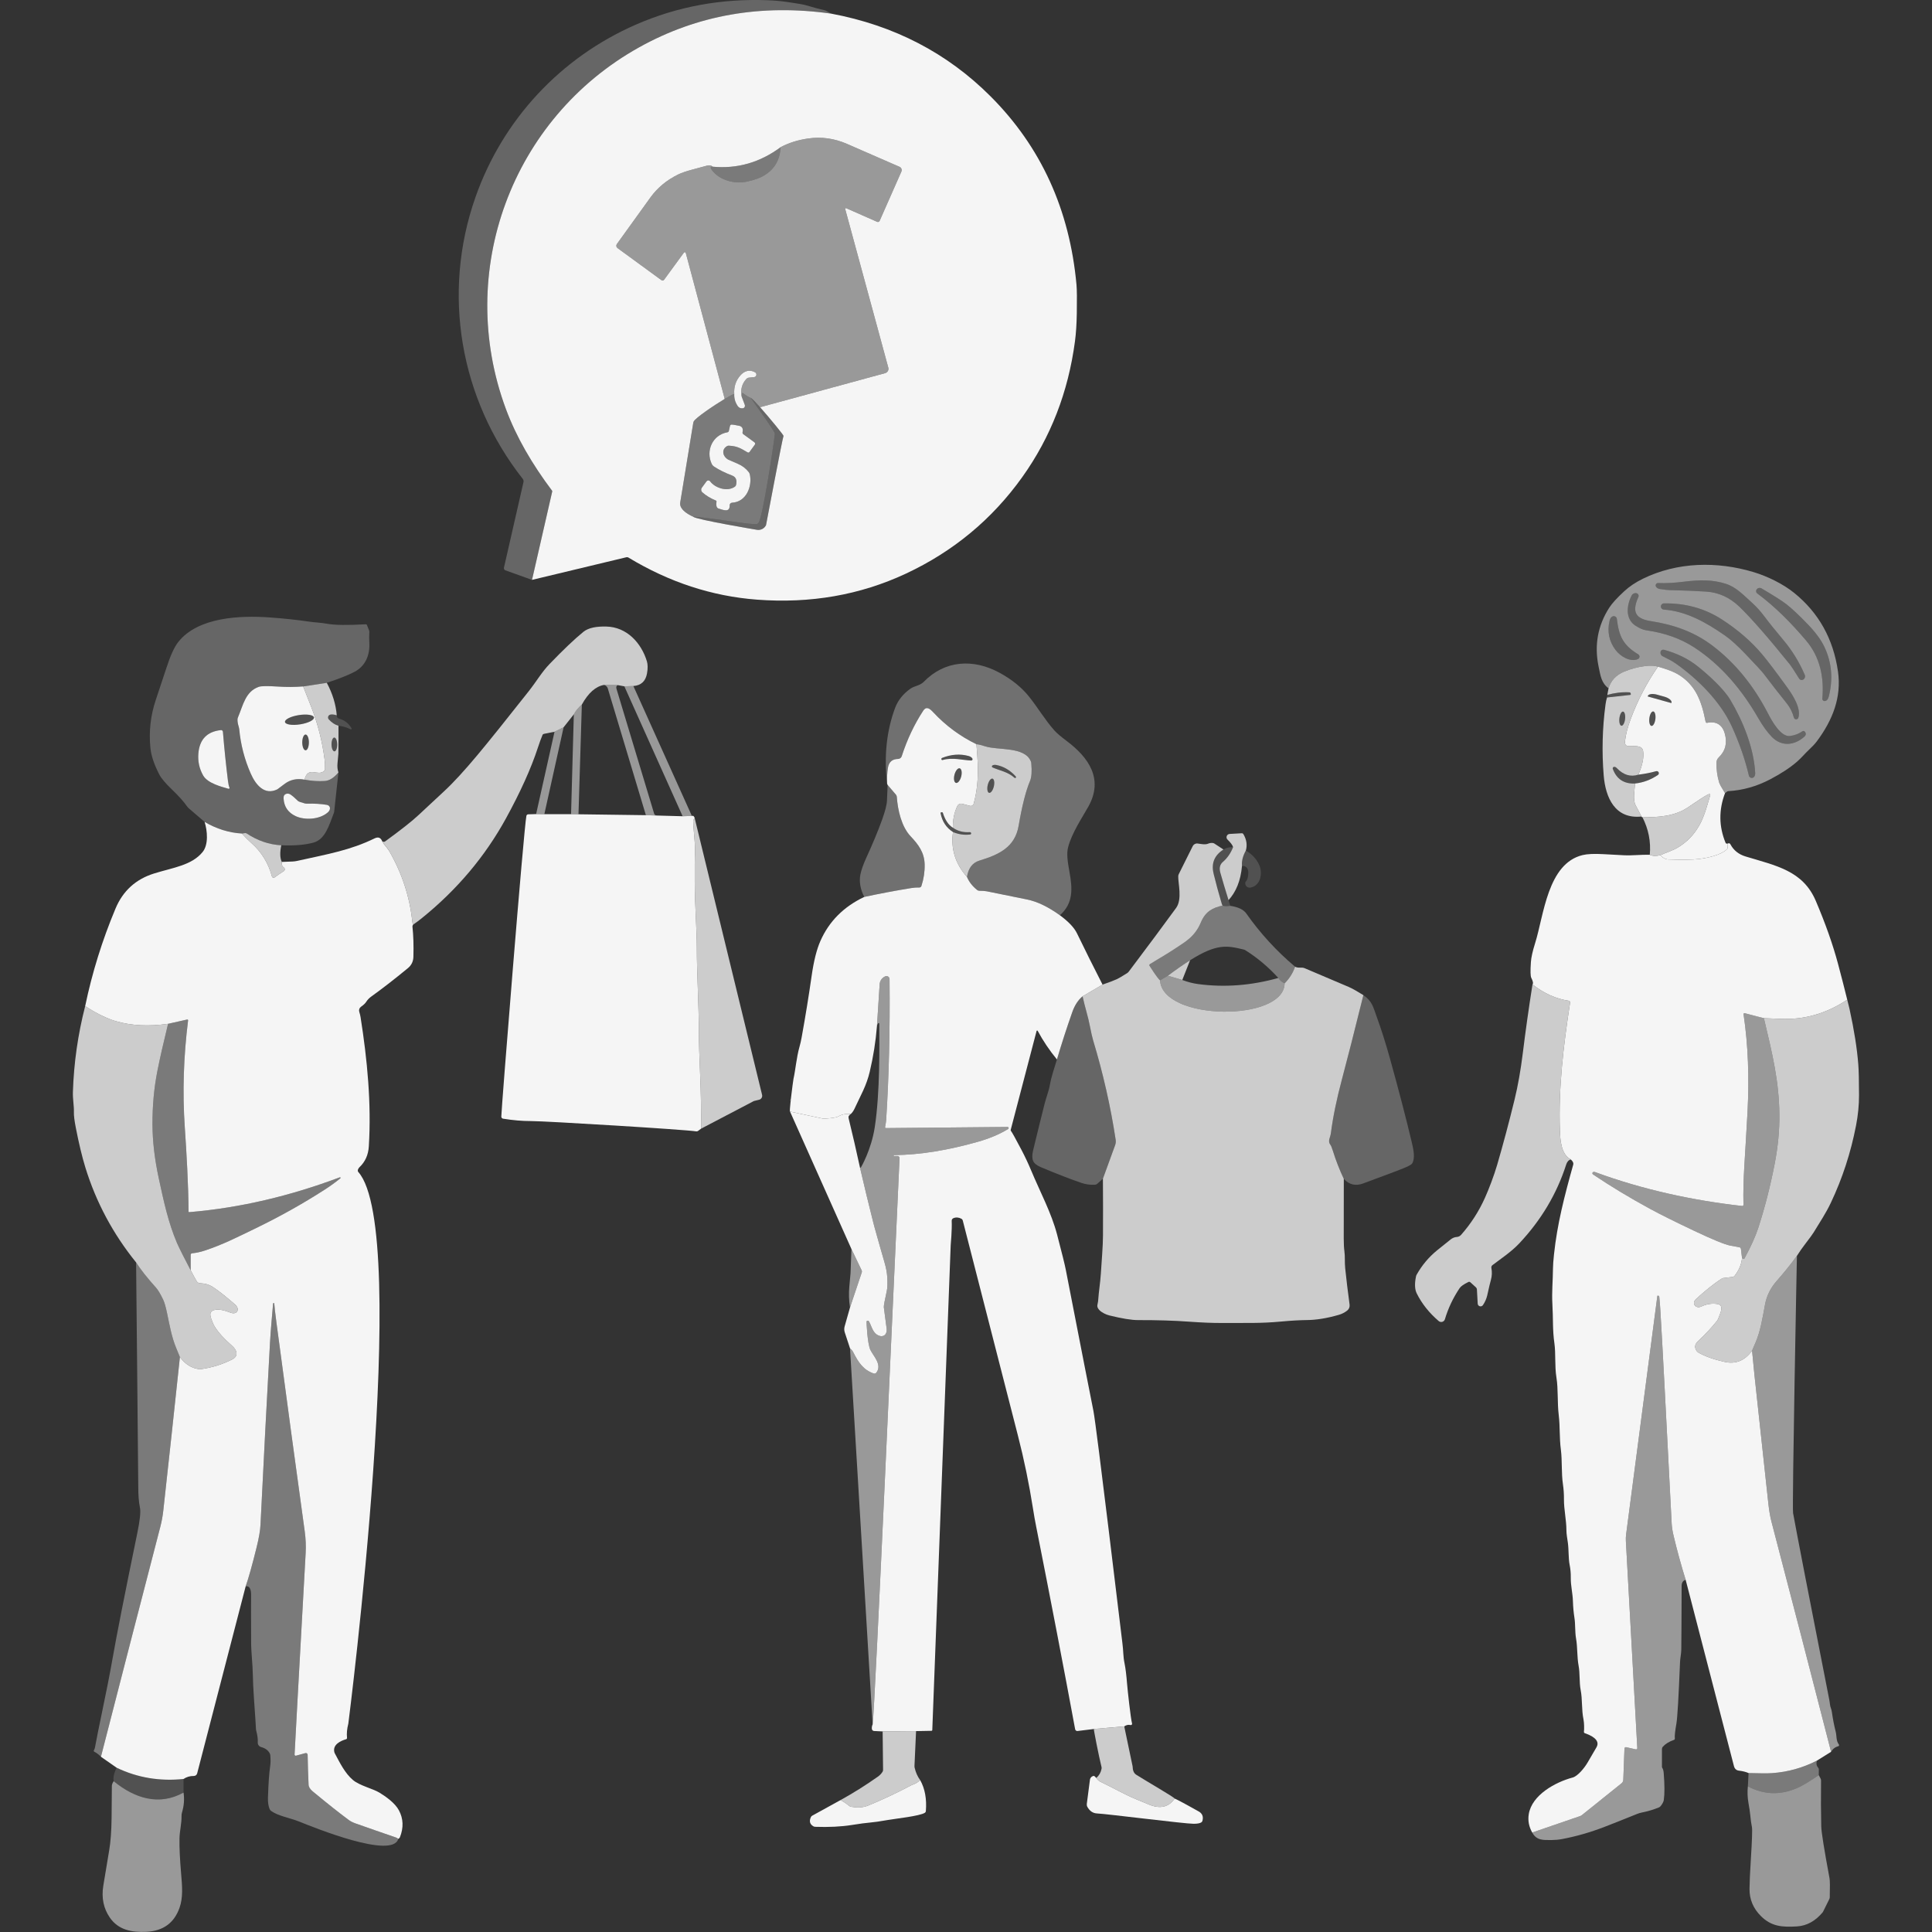 <?xml version="1.0" encoding="UTF-8" standalone="no"?>
<!DOCTYPE svg PUBLIC "-//W3C//DTD SVG 1.1//EN" "http://www.w3.org/Graphics/SVG/1.1/DTD/svg11.dtd">
<svg width="100%" height="100%" viewBox="0 0 300 300" version="1.1" xmlns="http://www.w3.org/2000/svg" xmlns:xlink="http://www.w3.org/1999/xlink" xml:space="preserve" xmlns:serif="http://www.serif.com/" style="fill-rule:evenodd;clip-rule:evenodd;stroke-linejoin:round;stroke-miterlimit:2;">
    <rect x="0" y="0" width="300" height="300" fill="#333333" stroke="none"/>
    <g transform="matrix(0.32,0,0,0.32,-8.573,-7.659)">
        <path d="M284.95,305.32L272.04,300.69C271.51,300.5 271.21,299.95 271.33,299.41L280.8,257.9C280.93,257.33 280.8,256.73 280.44,256.28C250,217.6 241.07,166.36 257.52,119.59C270.77,81.92 298.87,51.78 335.47,35.83C355.48,27.11 376.78,23.18 399.36,24.05C402.71,24.18 405.81,24.46 408.65,24.87C413.62,25.59 416.68,26.12 417.82,26.46C421.81,27.65 424.92,28.48 427.13,28.95C427.28,28.98 427.42,29.03 427.55,29.1L430.12,30.55C396.16,25.76 365.11,31.21 336.96,46.88C275,81.39 247.56,155.8 272.28,222.41C277.39,236.17 285.05,249.227 294.68,262.04C294.762,262.149 294.79,262.28 294.76,262.41L284.95,305.32Z" style="fill:white;fill-opacity:0.25;"/>
    </g>
    <g transform="matrix(0.32,0,0,0.32,-8.573,-7.659)">
        <path d="M430.12,30.55C460.63,36.27 486.39,49.62 507.38,70.61C531.91,95.12 545.83,125.63 549.16,162.13C549.37,164.53 549.42,169.11 549.31,175.87C549.22,181.15 548.93,185.71 548.42,189.54C545.15,214.19 536.62,236.18 522.81,255.49C508.2,275.93 489.38,291.54 466.33,302.31C444.12,312.68 420.03,316.88 394.06,314.91C372.26,313.25 351.48,306.44 331.72,294.48C331.43,294.31 331.09,294.25 330.76,294.33L284.95,305.32L294.76,262.41C294.79,262.28 294.762,262.149 294.68,262.04C285.05,249.227 277.39,236.17 272.28,222.41C247.56,155.8 275,81.39 336.96,46.88C365.11,31.21 396.16,25.76 430.12,30.55ZM378.459,217.499L359.57,146.69C359.46,146.27 358.91,146.17 358.66,146.52L349.04,159.68C348.74,160.09 348.17,160.18 347.76,159.88L326.42,144.3C325.81,143.85 325.67,142.99 326.11,142.38C332.52,133.46 337.97,125.9 342.46,119.69C345.83,115.04 350.28,111.35 355.81,108.62C357.43,107.83 359.74,107.03 362.74,106.23C365.46,105.51 367.82,104.87 369.81,104.32C371.01,103.99 371.94,104.15 372.6,104.82C384.57,105.94 395.56,102.79 405.58,95.36C409.48,93.26 413.96,91.85 419.01,91.13C425.36,90.22 431.57,91.08 437.63,93.69C445.48,97.08 454.04,100.81 463.31,104.89C464.18,105.28 464.58,106.3 464.19,107.18L453.63,131.11C453.43,131.57 452.89,131.78 452.43,131.58L437.41,124.95C437.13,124.83 436.84,125.08 436.92,125.37L457.84,202.34C458.15,203.49 457.47,204.68 456.32,204.99L395.84,221.48C395.82,221.471 395.693,221.434 395.476,221.375C400.248,226.733 407.186,235.213 407,235.46C406.58,236.01 398.5,278.78 398.5,278.78C397.68,280.43 395.86,281.35 394.05,281.02C394.05,281.02 364.664,276.099 363.144,274.679C363.166,274.679 363.188,274.679 363.21,274.68C362.922,274.562 356.243,271.803 356.85,267.87C357.21,265.59 363.22,228.98 363.22,228.98C363.26,228.79 363.33,228.6 363.42,228.43C364.297,226.731 372.896,220.839 378.459,217.499Z" style="fill:white;fill-opacity:0.95;"/>
    </g>
    <g transform="matrix(0.32,0,0,0.32,-8.573,-7.659)">
        <path d="M391.701,217.853C391.505,217.564 391.33,217.302 391.18,217.07C391.351,217.334 391.525,217.595 391.701,217.853Z" style="fill:white;fill-opacity:0.95;"/>
    </g>
    <g transform="matrix(0.32,0,0,0.32,-8.573,-7.659)">
        <path d="M378.459,217.499L359.57,146.69C359.46,146.27 358.91,146.17 358.66,146.52L349.04,159.68C348.74,160.09 348.17,160.18 347.76,159.88L326.42,144.3C325.81,143.85 325.67,142.99 326.11,142.38C332.52,133.46 337.97,125.9 342.46,119.69C345.83,115.04 350.28,111.35 355.81,108.62C357.43,107.83 359.74,107.03 362.74,106.23C365.46,105.51 367.82,104.87 369.81,104.32C371.01,103.99 371.94,104.15 372.6,104.82C371.39,104.72 371.362,105.398 372.53,106.85C375.826,110.946 381.73,112.787 386.8,112.42C389.45,112.228 393.959,110.989 396.51,109.67C402.219,106.718 405.24,101.95 405.58,95.36C409.48,93.26 413.96,91.85 419.01,91.13C425.36,90.22 431.57,91.08 437.63,93.69C445.48,97.08 454.04,100.81 463.31,104.89C464.18,105.28 464.58,106.3 464.19,107.18L453.63,131.11C453.43,131.57 452.89,131.78 452.43,131.58L437.41,124.95C437.13,124.83 436.84,125.08 436.92,125.37L457.84,202.34C458.15,203.49 457.47,204.68 456.32,204.99L395.84,221.48C395.82,221.471 395.693,221.434 395.476,221.375C393.302,218.935 391.577,217.142 391.18,217.07C390.11,216.62 388.83,215.84 387.32,214.72C386.87,214.38 386.64,214.9 386.65,216.28C386.06,212.95 386.83,210.13 388.96,207.82C389.3,207.46 389.75,207.23 390.23,207.18L392.7,206.94C393.92,206.82 394.27,205.21 393.2,204.6C390.59,203.12 388,203.85 386.02,206.13C383.83,208.65 382.85,211.65 383.08,215.14C382.636,215.122 380.821,216.08 378.459,217.499Z" style="fill:white;fill-opacity:0.5;"/>
    </g>
    <g transform="matrix(0.32,0,0,0.32,-8.573,-7.659)">
        <path d="M372.6,104.82C384.57,105.94 395.56,102.79 405.58,95.36C405.24,101.95 402.219,106.718 396.51,109.67C393.959,110.989 389.45,112.228 386.8,112.42C381.73,112.787 375.826,110.946 372.53,106.85C371.362,105.398 371.39,104.72 372.6,104.82Z" style="fill:white;fill-opacity:0.35;"/>
    </g>
    <g transform="matrix(0.32,0,0,0.32,-8.573,-7.659)">
        <path d="M383.648,218.84C383.213,217.669 383.025,216.434 383.08,215.14C382.85,211.65 383.83,208.65 386.02,206.13C388,203.85 390.59,203.12 393.2,204.6C394.27,205.21 393.92,206.82 392.7,206.94L390.23,207.18C389.75,207.23 389.3,207.46 388.96,207.82C386.83,210.13 386.06,212.95 386.65,216.28L388.18,220.33C388.47,221.09 388.05,221.9 387.32,222.04L387.26,222.05C386.31,222.22 385.349,221.821 384.8,221.03C384.312,220.328 383.928,219.597 383.648,218.84Z" style="fill:white;fill-opacity:0.95;"/>
    </g>
    <g transform="matrix(0.32,0,0,0.32,-8.573,-7.659)">
        <path d="M393.866,220.963C396.794,225.112 400.861,230.774 402.555,233.723C402.735,234.013 402.805,234.353 402.765,234.693C402.006,241.323 396.82,275.19 394.9,277.58C394.71,277.81 394.48,278.01 394.22,278.17C392.755,279.017 369.452,274.809 363.21,274.68C362.922,274.562 356.243,271.803 356.85,267.87C357.21,265.59 363.22,228.98 363.22,228.98C363.26,228.79 363.33,228.6 363.42,228.43C364.297,226.731 372.896,220.839 378.459,217.499C380.821,216.08 382.636,215.122 383.08,215.14C383.025,216.434 383.213,217.669 383.648,218.84C383.928,219.597 384.312,220.328 384.8,221.03C385.349,221.821 386.31,222.22 387.26,222.05L387.32,222.04C388.05,221.9 388.47,221.09 388.18,220.33L386.65,216.28C386.64,214.9 386.87,214.38 387.32,214.72C388.83,215.84 390.11,216.62 391.18,217.07C391.351,217.334 391.525,217.595 391.701,217.853C392.272,218.696 393.022,219.767 393.866,220.963ZM381.02,230.6L380.47,233.03C380.39,233.38 380.12,233.637 379.77,233.7C372.5,235.004 369.19,242.625 372.12,248.98C372.369,249.52 372.759,249.981 373.25,250.31C375.597,251.884 378.53,253.34 382.06,254.69C383.89,255.39 384.517,256.919 383.96,259.27C383.88,259.61 383.671,259.902 383.39,260.1C379.599,262.767 373.65,260.617 371.4,257.52C370.958,256.911 370.06,256.91 369.62,257.52L367.36,260.6C366.85,261.29 366.96,262.26 367.6,262.83C369.409,264.441 371.608,265.784 374.21,266.83C374.41,266.91 374.524,267.119 374.49,267.32C374.153,269.301 374.539,270.442 375.48,270.71C377.608,271.315 380.957,272.91 380.86,269.12C380.843,268.46 381.36,267.903 382.02,267.87C389.012,267.521 391.914,259.806 390.64,254.13C390.548,253.72 390.36,253.33 390.1,253C388.709,251.231 386.95,249.89 384.82,248.99C381.93,247.77 380.361,247.088 380.11,246.94C377.414,245.356 376.786,242.05 379.56,240.42C379.831,240.261 380.15,240.187 380.46,240.2C384.982,240.388 386.83,241.931 389.59,243.47C389.891,243.638 390.27,243.55 390.48,243.27L393.06,239.73C393.34,239.36 393.25,238.84 392.88,238.56L387.45,234.6C387.17,234.39 387.031,234.04 387.11,233.69C387.534,231.821 386.881,230.742 385.17,230.49C384.051,230.325 382.86,229.983 381.83,229.96C381.44,229.951 381.11,230.22 381.02,230.6Z" style="fill:white;fill-opacity:0.35;"/>
    </g>
    <g transform="matrix(0.32,0,0,0.32,-8.573,-7.659)">
        <path d="M395.476,221.375C400.248,226.733 407.186,235.213 407,235.46C406.58,236.01 398.5,278.78 398.5,278.78C397.68,280.43 395.86,281.35 394.05,281.02C394.05,281.02 364.664,276.099 363.144,274.679L363.21,274.68C369.452,274.809 392.755,279.017 394.22,278.17C394.48,278.01 394.71,277.81 394.9,277.58C396.82,275.19 402.006,241.323 402.765,234.693C402.805,234.353 402.735,234.013 402.555,233.723C400.861,230.774 396.794,225.112 393.866,220.963C393.022,219.767 392.272,218.696 391.701,217.853L391.18,217.07C391.577,217.142 393.302,218.935 395.476,221.375Z" style="fill:white;fill-opacity:0.25;"/>
    </g>
    <g transform="matrix(0.32,0,0,0.32,-8.573,-7.659)">
        <path d="M381.02,230.6L380.47,233.03C380.39,233.38 380.12,233.637 379.77,233.7C372.5,235.004 369.19,242.625 372.12,248.98C372.369,249.52 372.759,249.981 373.25,250.31C375.597,251.884 378.53,253.34 382.06,254.69C383.89,255.39 384.517,256.919 383.96,259.27C383.88,259.61 383.671,259.902 383.39,260.1C379.599,262.767 373.65,260.617 371.4,257.52C370.958,256.911 370.06,256.91 369.62,257.52L367.36,260.6C366.85,261.29 366.96,262.26 367.6,262.83C369.409,264.441 371.608,265.784 374.21,266.83C374.41,266.91 374.524,267.119 374.49,267.32C374.153,269.301 374.539,270.442 375.48,270.71C377.608,271.315 380.957,272.91 380.86,269.12C380.843,268.46 381.36,267.903 382.02,267.87C389.012,267.521 391.914,259.806 390.64,254.13C390.548,253.72 390.36,253.33 390.1,253C388.709,251.231 386.95,249.89 384.82,248.99C381.93,247.77 380.361,247.088 380.11,246.94C377.414,245.356 376.786,242.05 379.56,240.42C379.831,240.261 380.15,240.187 380.46,240.2C384.982,240.388 386.83,241.931 389.59,243.47C389.891,243.638 390.27,243.55 390.48,243.27L393.06,239.73C393.34,239.36 393.25,238.84 392.88,238.56L387.45,234.6C387.17,234.39 387.031,234.04 387.11,233.69C387.534,231.821 386.881,230.742 385.17,230.49C384.051,230.325 382.86,229.983 381.83,229.96C381.44,229.951 381.11,230.22 381.02,230.6Z" style="fill:white;fill-opacity:0.95;"/>
    </g>
    <g transform="matrix(0.32,0,0,0.32,-8.573,-7.659)">
        <path d="M807.34,357.94C803.89,355.38 803.45,352.01 802.48,347.27C800.38,337 802.1,327.54 807.63,318.89C809,316.75 811.44,314.07 814.94,310.84C817.45,308.52 820.45,306.51 823.93,304.8C840.69,296.57 860.11,296.23 877.75,301.56C884.36,303.55 892.01,307.26 897.43,311.65C909.34,321.29 916.42,334 918.67,349.78C920.44,362.18 916.16,373.28 908.38,383.7C907.47,384.91 906.12,386.34 904.33,388.01C902.73,389.49 900.94,391.67 898.77,393.56C895.42,396.46 891.1,399.3 885.81,402.08C879.27,405.51 872.5,407.43 865.49,407.83C865.24,407.84 864.99,407.93 864.78,408.09L863.85,408.82C862.18,406.14 861.219,404.38 860.97,403.53C860.058,400.421 859.64,397.23 859.71,393.95C859.73,393.02 860.118,392.138 860.79,391.49C864.09,388.309 865.059,384.4 863.69,379.73C862.459,375.53 859.494,373.799 855.19,374.68C854.84,374.752 854.508,374.52 854.44,374.17C852.486,364.169 849.631,356.229 840.91,351.08C838.86,349.87 835.67,348.65 831.32,347.44C829.76,346.91 827.62,346.819 824.9,347.17C821.43,347.618 818.1,348.509 814.91,349.84C810.98,351.479 808.45,354.18 807.34,357.94ZM901.96,353.6C902.64,353.11 902.89,352.21 902.56,351.43C899.91,345.23 896.43,339.57 892.12,334.45C888.51,330.17 885.09,325.91 883.09,323.22C881.22,320.72 879.32,318.58 877.38,316.81C872.76,312.61 869.25,308.83 864.27,307.23C857.83,305.16 851.61,305.25 843.87,306.21C839.2,306.79 835.02,307.01 831.35,306.86C830.42,306.82 829.87,307.91 830.42,308.71C830.8,309.27 831.42,309.62 832.28,309.76C834.29,310.07 835.78,310.24 836.75,310.27C844.24,310.46 850.23,310.71 854.74,311.01C860.82,311.42 866.2,313.88 870.87,318.39C876.58,323.9 884.74,333.23 895.35,346.38C895.93,347.09 897.42,349.37 899.82,353.22C900.26,353.94 901.22,354.13 901.91,353.63L901.96,353.6ZM901.4,378.79C899.73,379.98 897.75,380.74 895.47,381.07C890.91,381.72 886.55,373.71 884.56,369.86C877.59,356.41 868.7,345.57 857.9,337.34C849.02,330.57 839.06,327.07 827.94,325.35C820.88,324.25 818.32,321.3 821.82,313.62C822.17,312.86 821.72,311.97 820.9,311.79L820.84,311.78C819.93,311.59 819,312.02 818.57,312.85C816.1,317.6 815.38,324.24 820.3,327.47C822.31,328.79 824.04,329.55 825.49,329.76C834.58,331.03 842.44,333.84 849.07,338.19C862.06,346.71 872.06,358.67 879.94,372.34C882.2,376.26 884.43,379.34 886.64,381.58C891.29,386.29 897.46,385.75 902.34,381.42C903.2,380.65 903.28,379.83 902.57,378.95C902.28,378.6 901.77,378.53 901.4,378.79ZM809.25,323.06C808.56,323.37 808.09,324.04 807.84,325.09C806.6,330.36 807.56,335.1 810.73,339.33C813.04,342.41 817.8,345.33 821.56,343.77C822.55,343.36 822.65,342 821.73,341.45C814.38,337.01 812.36,332.63 811.36,324.19C811.24,323.22 810.18,322.65 809.25,323.06ZM912.25,364.12C913.2,364.01 913.83,363.33 914.16,362.07C916.36,353.57 915.68,345.51 912.11,337.9C910.48,334.44 907.74,330.71 903.87,326.71C899.64,322.33 896.2,319.12 893.56,317.07C891.54,315.5 887.54,312.96 881.55,309.44C880.8,309 879.85,309.17 879.3,309.85L879.25,309.9C878.75,310.52 878.87,311.44 879.51,311.91C888.36,318.5 895.87,326.16 903.09,334.63C910,342.73 911.98,352.63 911.08,362.93C911.02,363.62 911.58,364.19 912.25,364.12ZM899.45,372.19C900.88,367.62 896.69,361.16 893.94,357.36C888.66,350.06 884.68,344.81 882,341.6C876.71,335.27 870.15,329.57 862.3,324.5C854.01,319.15 844.63,316.56 834.16,316.73C833.37,316.74 832.74,317.38 832.73,318.17L832.73,318.23C832.72,319.02 833.34,319.68 834.13,319.74C845.04,320.47 854.94,326.12 863.93,332.39C866.57,334.23 869.81,337.16 873.66,341.17C878.7,346.42 881.68,349.66 882.61,350.88C886.26,355.71 890.02,360.53 893.89,365.35C895.43,367.27 896.56,369.54 897.28,372.15C897.58,373.24 899.11,373.27 899.45,372.19ZM832.68,339.95C832.29,340.84 832.67,341.9 833.56,342.36C835.71,343.48 837.78,344.37 839.89,345.86C850.68,353.43 861.68,364.4 867.2,376.53C870.84,384.54 873.59,392.47 875.44,400.31C875.69,401.35 876.94,401.78 877.76,401.1C878.31,400.65 878.55,399.94 878.5,398.99C877.81,386.83 872.67,374.05 866.46,363.59C863.15,358.02 855.47,351.13 850.39,347.11C845.9,343.56 840.51,340.94 834.24,339.25C833.59,339.07 832.94,339.35 832.68,339.95Z" style="fill:white;fill-opacity:0.5;"/>
    </g>
    <g transform="matrix(0.32,0,0,0.32,-8.573,-7.659)">
        <path d="M901.96,353.6L901.91,353.63C901.22,354.13 900.26,353.94 899.82,353.22C897.42,349.37 895.93,347.09 895.35,346.38C884.74,333.23 876.58,323.9 870.87,318.39C866.2,313.88 860.82,311.42 854.74,311.01C850.23,310.71 844.24,310.46 836.75,310.27C835.78,310.24 834.29,310.07 832.28,309.76C831.42,309.62 830.8,309.27 830.42,308.71C829.87,307.91 830.42,306.82 831.35,306.86C835.02,307.01 839.2,306.79 843.87,306.21C851.61,305.25 857.83,305.16 864.27,307.23C869.25,308.83 872.76,312.61 877.38,316.81C879.32,318.58 881.22,320.72 883.09,323.22C885.09,325.91 888.51,330.17 892.12,334.45C896.43,339.57 899.91,345.23 902.56,351.43C902.89,352.21 902.64,353.11 901.96,353.6ZM912.25,364.12C911.58,364.19 911.02,363.62 911.08,362.93C911.98,352.63 910,342.73 903.09,334.63C895.87,326.16 888.36,318.5 879.51,311.91C878.87,311.44 878.75,310.52 879.25,309.9L879.3,309.85C879.85,309.17 880.8,309 881.55,309.44C887.54,312.96 891.54,315.5 893.56,317.07C896.2,319.12 899.64,322.33 903.87,326.71C907.74,330.71 910.48,334.44 912.11,337.9C915.68,345.51 916.36,353.57 914.16,362.07C913.83,363.33 913.2,364.01 912.25,364.12ZM901.4,378.79C901.77,378.53 902.28,378.6 902.57,378.95C903.28,379.83 903.2,380.65 902.34,381.42C897.46,385.75 891.29,386.29 886.64,381.58C884.43,379.34 882.2,376.26 879.94,372.34C872.06,358.67 862.06,346.71 849.07,338.19C842.44,333.84 834.58,331.03 825.49,329.76C824.04,329.55 822.31,328.79 820.3,327.47C815.38,324.24 816.1,317.6 818.57,312.85C819,312.02 819.93,311.59 820.84,311.78L820.9,311.79C821.72,311.97 822.17,312.86 821.82,313.62C818.32,321.3 820.88,324.25 827.94,325.35C839.06,327.07 849.02,330.57 857.9,337.34C868.7,345.57 877.59,356.41 884.56,369.86C886.55,373.71 890.91,381.72 895.47,381.07C897.75,380.74 899.73,379.98 901.4,378.79ZM899.45,372.19C899.11,373.27 897.58,373.24 897.28,372.15C896.56,369.54 895.43,367.27 893.89,365.35C890.02,360.53 886.26,355.71 882.61,350.88C881.68,349.66 878.7,346.42 873.66,341.17C869.81,337.16 866.57,334.23 863.93,332.39C854.94,326.12 845.04,320.47 834.13,319.74C833.34,319.68 832.72,319.02 832.73,318.23L832.73,318.17C832.74,317.38 833.37,316.74 834.16,316.73C844.63,316.56 854.01,319.15 862.3,324.5C870.15,329.57 876.71,335.27 882,341.6C884.68,344.81 888.66,350.06 893.94,357.36C896.69,361.16 900.88,367.62 899.45,372.19ZM809.25,323.06C810.18,322.65 811.24,323.22 811.36,324.19C812.36,332.63 814.38,337.01 821.73,341.45C822.65,342 822.55,343.36 821.56,343.77C817.8,345.33 813.04,342.41 810.73,339.33C807.56,335.1 806.6,330.36 807.84,325.09C808.09,324.04 808.56,323.37 809.25,323.06ZM832.68,339.95C832.94,339.35 833.59,339.07 834.24,339.25C840.51,340.94 845.9,343.56 850.39,347.11C855.47,351.13 863.15,358.02 866.46,363.59C872.67,374.05 877.81,386.83 878.5,398.99C878.55,399.94 878.31,400.65 877.76,401.1C876.94,401.78 875.69,401.35 875.44,400.31C873.59,392.47 870.84,384.54 867.2,376.53C861.68,364.4 850.68,353.43 839.89,345.86C837.78,344.37 835.71,343.48 833.56,342.36C832.67,341.9 832.29,340.84 832.68,339.95Z" style="fill:white;fill-opacity:0.25;"/>
    </g>
    <g transform="matrix(0.32,0,0,0.32,-8.573,-7.659)">
        <path d="M126.07,422.76L118.37,416.13C118.08,415.88 117.82,415.59 117.6,415.28C115.96,412.92 113.51,410.18 110.25,407.06C107.09,404.03 105.03,401.59 104.07,399.72C101.57,394.88 100.13,390.55 99.76,386.74C98.99,378.82 99.87,371.1 102.38,363.58C105.47,354.33 107.17,349.21 107.49,348.2C109.43,342.15 111.36,337.91 113.28,335.48C122.86,323.33 143.37,322.54 157.51,323.53C164.44,324.02 170.97,324.72 177.1,325.62C179.94,326.04 182.3,326.02 185.5,326.61C189.18,327.28 195.43,327.37 204.25,326.87C204.52,326.86 204.77,327.02 204.87,327.27L205.9,329.89C205.99,330.1 206.02,330.33 206.01,330.55C205.9,332.42 205.9,334.15 206,335.74C206.37,341.78 204.12,347.18 198.75,349.97C195.68,351.57 191.22,353.34 185.37,355.27L173.9,357.03C169.83,357.34 165.74,357.361 161.64,357.09C156.65,356.761 153.551,356.802 152.36,357.22C145.894,359.49 144.793,366.028 142.25,372.08C142.102,372.431 142.03,372.8 142.03,373.18C142.03,374.25 142.255,375.425 142.67,376.7C142.774,377.019 142.84,377.34 142.87,377.67C143.556,385.18 145.424,392.398 148.46,399.31C150.884,404.828 155.193,410.036 161.4,406.94C161.42,406.93 162.602,406.042 164.94,404.29C167.672,402.243 170.87,401.57 174.56,402.26C178.13,402.91 181.44,403.133 184.48,402.9C186.67,402.732 188.84,401.35 191.01,398.75L188.94,417.9C188.92,418.05 188.88,418.2 188.83,418.34C186.4,424.56 184.62,431.27 178.82,432.83C174.68,433.95 169.5,434.37 163.28,434.1C157.37,433.78 151.775,431.877 146.5,428.37C146.26,428.21 145.96,428.14 145.67,428.19L144.17,428.4C137.9,428.03 131.86,426.15 126.07,422.76ZM185.92,418.1C187.45,416.75 187.171,414.787 185.34,414.48C182.571,414.016 179.38,413.821 175.75,413.91C175.38,413.919 175.009,413.875 174.65,413.78C172.733,413.275 171.651,412.859 171.39,412.6C169.965,411.185 168.751,410.148 167.77,409.48C166.841,408.848 165.643,408.913 164.88,409.62C164.511,409.962 164.348,410.6 164.41,411.54C164.67,415.461 166.629,418.272 170.28,419.97C174.629,421.992 181.83,421.71 185.92,418.1ZM137.67,406.69C138.01,406.78 138.3,406.44 138.15,406.12C137.84,405.47 137.59,404.35 137.4,402.75C136.45,395.09 135.63,387.18 134.96,379.03C134.92,378.53 134.47,378.16 133.97,378.21C127.26,378.94 123.62,382.71 123.05,389.54C122.73,393.36 123.5,396.92 125.36,400.21C127.49,404 134.13,405.68 137.67,406.69Z" style="fill:white;fill-opacity:0.25;"/>
    </g>
    <g transform="matrix(0.32,0,0,0.32,-8.573,-7.659)">
        <path d="M212.31,432.28C212.91,432.46 213.34,432.46 213.59,432.28C221.31,426.68 226.8,422.35 230.05,419.29C234.84,414.78 238.9,411.01 242.21,407.96C246.6,403.92 252.04,398.02 258.51,390.27C264.08,383.6 272.35,373.3 283.33,359.38C287.29,354.36 289.64,350.1 293.49,346.11C300.06,339.29 305.5,334.11 309.83,330.57C312.44,328.44 316.46,327.87 320.94,327.96C331.01,328.17 338,335.97 340.69,344.82C341.16,346.35 341.18,348.3 340.76,350.67C340.09,354.5 337.88,356.55 334.13,356.82L329.76,356.98L326.53,356.38L319.96,356.28C315.89,356.96 312.28,360.14 309.13,365.83C307.48,367.25 306.18,368.83 305.24,370.56L300.28,376.85L295.87,379.02L290.72,380.04C290.41,380.1 290.16,380.3 290.04,380.59C289.33,382.28 288.59,384.3 287.82,386.66C284.51,396.79 279.33,408.26 272.3,421.08C262.13,439.61 248.48,455.78 231.34,469.59C230.03,470.65 228.68,471.65 227.31,472.58C227.07,472.15 226.932,471.78 226.9,471.47C225.632,459.014 221.77,447.41 215.5,436.64C215.233,436.186 214.821,435.634 214.265,434.979C213.463,433.934 212.536,432.727 212.31,432.28Z" style="fill:white;fill-opacity:0.75;"/>
    </g>
    <g transform="matrix(0.32,0,0,0.32,-8.573,-7.659)">
        <path d="M457.26,404.23C455.7,390.83 456.99,378.57 461.14,367.44C462.5,363.79 464.98,360.68 468.58,358.11C470.49,356.75 473.18,356.69 475.03,354.79C485.27,344.27 499.09,343.5 511.7,350.32C517.69,353.57 522.49,357.43 526.09,361.92C530.31,367.18 533.86,373.23 538.44,378.4C539.52,379.62 541.51,381.32 544.42,383.51C554.95,391.4 562.39,401.86 554.98,415.22C552.13,420.37 546.94,427.94 545.08,435.07C544.28,438.18 544.85,442.06 545.75,447.04C547.21,455.08 547.71,462.2 541.11,468.07C535.39,463.94 530.05,461.381 525.08,460.39C517.36,458.851 510.859,457.536 505.58,456.43C504.82,456.271 503.63,456.205 502.02,456.18C501.61,456.174 501.22,456.031 500.9,455.77C498.587,453.884 496.96,451.78 496.02,449.46C496.68,445.21 498.69,442.569 502.05,441.54C511.439,438.666 519.281,435.15 521.09,424.6C522.751,414.91 524.589,407.67 526.61,402.89C527.35,401.14 527.585,398.267 527.22,394.26C527.193,393.96 527.123,393.669 527.01,393.39C524.047,386.078 511.02,388.099 504.93,386.11C502.97,385.47 501.53,385.12 500.6,385.06C492.71,381.24 485.706,376.063 479.61,369.53C478.099,367.911 476.364,366.382 474.77,368.82C470.49,375.366 466.986,382.715 464.35,390.89C464.099,391.67 463.38,392.196 462.57,392.21C459.74,392.257 458.105,393.699 457.66,396.5C457.285,398.859 457.15,401.44 457.26,404.23Z" style="fill:white;fill-opacity:0.3;"/>
    </g>
    <g transform="matrix(0.32,0,0,0.32,-8.573,-7.659)">
        <path d="M823.35,420.15C810.45,421.52 805.87,410.94 804.99,400.31C804.04,388.78 804.33,377.28 805.86,365.81C806.03,364.52 806.28,363.37 806.6,362.38L817.83,361.15C818.05,361.12 818.2,360.91 818.14,360.69L818.05,360.36C817.98,360.1 817.75,359.907 817.47,359.89C813.862,359.676 810.28,360.13 806.73,361.13L807.34,357.94C808.45,354.18 810.98,351.479 814.91,349.84C818.1,348.509 821.43,347.618 824.9,347.17C827.62,346.819 829.76,346.91 831.32,347.44C825.94,355.15 821.506,363.648 818.04,372.95C816.598,376.819 815.688,380.34 815.32,383.52C815.129,385.17 815.77,386.005 817.23,386.01C819.88,386.019 823.703,385.41 824.12,388.44C824.553,391.59 823.77,395.39 821.78,399.85C818.03,401.06 814.546,400.004 811.35,396.67C810.909,396.211 810.47,396.002 810.04,396.04C809.55,396.083 809.23,396.58 809.4,397.04C811.23,401.99 814.82,404.35 820.15,404.13C820.08,407.37 818.969,411.93 820.5,414.73C821.49,416.54 822.44,418.35 823.35,420.15ZM814.372,369.222C813.61,369.14 812.82,370.6 812.599,372.503C812.38,374.4 812.83,376.01 813.588,376.098C814.35,376.18 815.14,374.72 815.361,372.817C815.58,370.92 815.13,369.31 814.372,369.222Z" style="fill:white;fill-opacity:0.75;"/>
    </g>
    <g transform="matrix(0.32,0,0,0.32,-8.573,-7.659)">
        <path d="M823.8,420.53C823.51,420.48 823.36,420.35 823.35,420.15C822.44,418.35 821.49,416.54 820.5,414.73C818.969,411.93 820.08,407.37 820.15,404.13C824.11,403.72 827.818,402.338 831.29,399.99C832.06,399.469 831.791,398.277 830.88,398.13C830.69,398.099 830.389,398.148 829.96,398.27C827.817,398.879 825.09,399.42 821.78,399.85C823.77,395.39 824.553,391.59 824.12,388.44C823.703,385.41 819.88,386.019 817.23,386.01C815.77,386.005 815.129,385.17 815.32,383.52C815.688,380.34 816.598,376.819 818.04,372.95C821.506,363.648 825.94,355.15 831.32,347.44C835.67,348.65 838.86,349.87 840.91,351.08C849.631,356.229 852.486,364.169 854.44,374.17C854.508,374.52 854.84,374.752 855.19,374.68C859.494,373.799 862.459,375.53 863.69,379.73C865.059,384.4 864.09,388.309 860.79,391.49C860.118,392.138 859.73,393.02 859.71,393.95C859.64,397.23 860.058,400.421 860.97,403.53C861.219,404.38 862.18,406.14 863.85,408.82C860.77,416.95 860.86,424.97 864.11,432.88C864.24,433.19 864.56,433.38 864.89,433.32L865.2,433.26L865.14,435.25C865.13,435.57 864.982,435.872 864.74,436.09C861.522,438.995 855.44,440.218 851.3,440.75C848.05,441.168 843.06,441.228 836.31,440.97C834.94,440.918 833.64,440.23 832.43,438.9C835.23,437.68 838.471,436.672 840.86,435.25C844.602,433.023 847.67,430.12 850.08,426.55C853.53,421.44 854.698,416.362 856.69,409.75C856.75,409.55 856.649,409.332 856.45,409.26C855.557,408.938 849.751,413.182 845.5,415.94C839.112,420.083 831.48,420.51 823.8,420.53ZM826.45,361.92L837.72,365.07C837.79,365.08 837.86,365.04 837.88,364.97L837.89,364.92C838.17,363.92 836.63,362.62 834.45,362.01L830.83,361C828.65,360.39 826.65,360.71 826.37,361.7L826.36,361.76C826.34,361.83 826.38,361.9 826.45,361.92ZM829.025,369.156C828.21,369.06 827.37,370.55 827.131,372.492C826.9,374.43 827.36,376.09 828.175,376.184C828.99,376.28 829.83,374.79 830.069,372.848C830.3,370.91 829.84,369.25 829.025,369.156Z" style="fill:white;fill-opacity:0.95;"/>
    </g>
    <g transform="matrix(0.32,0,0,0.32,-8.573,-7.659)">
        <path d="M185.37,355.27C188.16,360.48 189.77,365.73 190.2,371.04C188.86,370.62 187.81,370.51 187.04,370.71C186,370.98 185.629,372.261 186.36,373.05C187.837,374.643 189.4,375.66 191.04,376.1C191.07,380.65 191.05,385.2 190.99,389.73C190.98,389.96 190.84,391.47 190.57,394.25C190.41,395.94 190.56,397.44 191.01,398.75C188.84,401.35 186.67,402.732 184.48,402.9C181.44,403.133 178.13,402.91 174.56,402.26C176.28,395.27 181.122,400.973 184.12,397.98C184.36,397.74 184.5,397.42 184.51,397.09C184.559,395.48 184.48,393.87 184.27,392.26C183.201,384.07 181.177,375.645 177.87,367.12C176.575,363.782 175.25,360.42 173.9,357.03L185.37,355.27ZM188.999,381.83C188.24,381.84 187.64,383.35 187.66,385.197C187.68,387.05 188.32,388.54 189.081,388.53C189.84,388.52 190.44,387.01 190.42,385.163C190.4,383.31 189.76,381.82 188.999,381.83Z" style="fill:white;fill-opacity:0.75;"/>
    </g>
    <g transform="matrix(0.32,0,0,0.32,-8.573,-7.659)">
        <path d="M326.53,356.38L319.96,356.28C320.9,356.63 321.49,357.21 321.73,358.01C327.91,378.49 334.07,398.99 340.21,419.5L345.56,419.67C344.82,419.58 344.37,419.28 344.21,418.75C338.13,398.58 332.05,378.42 325.96,358.25C325.68,357.33 325.87,356.71 326.53,356.38Z" style="fill:white;fill-opacity:0.5;"/>
    </g>
    <g transform="matrix(0.32,0,0,0.32,-8.573,-7.659)">
        <path d="M173.9,357.03C169.83,357.34 165.74,357.361 161.64,357.09C156.65,356.761 153.551,356.802 152.36,357.22C145.894,359.49 144.793,366.028 142.25,372.08C142.102,372.431 142.03,372.8 142.03,373.18C142.03,374.25 142.255,375.425 142.67,376.7C142.774,377.019 142.84,377.34 142.87,377.67C143.556,385.18 145.424,392.398 148.46,399.31C150.884,404.828 155.193,410.036 161.4,406.94C161.42,406.93 162.602,406.042 164.94,404.29C167.672,402.243 170.87,401.57 174.56,402.26C176.28,395.27 181.122,400.973 184.12,397.98C184.36,397.74 184.5,397.42 184.51,397.09C184.559,395.48 184.48,393.87 184.27,392.26C183.201,384.07 181.177,375.645 177.87,367.12C176.575,363.782 175.25,360.42 173.9,357.03ZM179.142,372.066C178.95,370.83 175.64,370.32 171.755,370.938C167.87,371.55 164.88,373.06 165.078,374.294C165.27,375.53 168.58,376.04 172.465,375.422C176.35,374.81 179.34,373.3 179.142,372.066ZM175.063,380.36C174.17,380.36 173.46,382.08 173.46,384.193C173.46,386.31 174.19,388.02 175.077,388.02C175.97,388.02 176.68,386.3 176.68,384.187C176.68,382.07 175.95,380.36 175.063,380.36Z" style="fill:white;fill-opacity:0.95;"/>
    </g>
    <g transform="matrix(0.32,0,0,0.32,-8.573,-7.659)">
        <path d="M334.13,356.82L362.52,419.86L358.04,420.02L329.76,356.98L334.13,356.82Z" style="fill:white;fill-opacity:0.5;"/>
    </g>
    <g transform="matrix(0.32,0,0,0.32,-8.573,-7.659)">
        <path d="M806.6,362.38C806.55,361.82 806.59,361.4 806.73,361.13C810.28,360.13 813.862,359.676 817.47,359.89C817.75,359.907 817.98,360.1 818.05,360.36L818.14,360.69C818.2,360.91 818.05,361.12 817.83,361.15L806.6,362.38Z" style="fill:white;fill-opacity:0.15;"/>
    </g>
    <g transform="matrix(0.32,0,0,0.32,-8.573,-7.659)">
        <path d="M826.45,361.92L837.72,365.07C837.79,365.08 837.86,365.04 837.88,364.97L837.89,364.92C838.17,363.92 836.63,362.62 834.45,362.01L830.83,361C828.65,360.39 826.65,360.71 826.37,361.7L826.36,361.76C826.34,361.83 826.38,361.9 826.45,361.92Z" style="fill:white;fill-opacity:0.15;"/>
    </g>
    <g transform="matrix(0.32,0,0,0.32,-8.573,-7.659)">
        <path d="M309.13,365.83C307.48,367.25 306.18,368.83 305.24,370.56L303.9,419.01L307.5,419.06L309.13,365.83Z" style="fill:white;fill-opacity:0.5;"/>
    </g>
    <g transform="matrix(0.32,0,0,0.32,-8.573,-7.659)">
        <path d="M410.15,563.32C409.965,563.233 410.141,561.024 410.439,558.277C410.467,558.32 410.5,558.345 410.537,558.348C410.66,558.36 410.79,558.11 410.819,557.781C410.85,557.46 410.77,557.18 410.644,557.172C410.615,557.17 410.587,557.18 410.559,557.203C411.053,552.87 411.755,547.768 411.83,547.43C412.8,543.18 413.26,537.13 414.74,531.91C415.15,530.46 415.5,528.93 415.79,527.31C417.66,516.98 419.27,507.05 420.63,497.52C421.66,490.31 423.07,484.66 424.88,480.57C429.07,471.04 436.17,463.91 446.18,459.16C453.62,457.57 461.228,456.125 469.02,454.86C470.33,454.647 471.6,454.555 472.83,454.6C473.32,454.618 473.76,454.31 473.91,453.85C475.032,450.401 475.551,446.94 475.48,443.46C475.361,437.6 472.459,433.761 468.65,429.73C464.249,425.071 462.411,417.037 461.97,410.62C461.943,410.22 461.79,409.85 461.54,409.55L457.51,404.83L457.26,404.23C457.15,401.44 457.285,398.859 457.66,396.5C458.105,393.699 459.74,392.257 462.57,392.21C463.38,392.196 464.099,391.67 464.35,390.89C466.986,382.715 470.49,375.366 474.77,368.82C476.364,366.382 478.099,367.911 479.61,369.53C485.706,376.063 492.71,381.24 500.6,385.06C500.89,388.12 501.098,391.19 501.23,394.26C501.545,401.57 500.886,408.149 499.25,413.98C499.04,414.73 498.27,415.17 497.51,414.98L493.69,413.98C492.74,413.73 491.745,414.192 491.32,415.08C489.866,418.118 489.13,421.6 489.16,425.57C487.02,424.26 485.399,421.85 484.3,418.34C484.25,418.18 484.11,418.07 483.95,418.08L483.57,418.08C483.34,418.08 483.157,418.301 483.2,418.53C483.957,422.57 486.02,425.62 489.23,427.69C488.09,435.82 490.35,443.08 496.02,449.46C496.96,451.78 498.587,453.884 500.9,455.77C501.22,456.031 501.61,456.174 502.02,456.18C503.63,456.205 504.82,456.271 505.58,456.43C510.859,457.536 517.36,458.851 525.08,460.39C530.05,461.381 535.39,463.94 541.11,468.07C545.3,471.16 548.06,474.08 549.4,476.85C553.21,484.73 557.35,493.02 561.8,501.72L552.1,507.39C549.95,509.18 548.283,511.731 547.11,515.06C544.437,522.643 541.95,530.3 539.67,538.04C536.01,533.58 532.9,528.95 530.33,524.15C530.2,523.92 529.86,523.95 529.79,524.21L517.23,572.21C517.19,572.37 517.22,572.55 517.33,572.68C517.9,573.39 519.63,576.51 522.52,582.03C524.19,585.22 525.7,588.43 527.05,591.66C531.66,602.67 536.96,612.42 539.73,622.96C542.05,631.79 543.46,637.48 543.96,640.05C551.53,678.94 556,701.78 557.37,708.57C558.88,716.05 570.77,816.26 571.42,821.15C571.98,825.33 571.71,827.4 572.5,831.23C572.96,833.45 573.36,836.71 573.7,841C573.95,844.07 575.45,857.86 576.12,860.26C576.24,860.7 575.85,861.11 575.4,861.01C574.33,860.76 573.3,860.97 572.33,861.66L557.58,862.93C557.36,862.95 551.39,863.67 549.68,863.9C549.12,863.97 548.61,863.6 548.5,863.04C543.07,833.69 536.76,800.86 529.56,764.54C529.01,761.78 528.51,758.95 528.06,756.05C526.16,743.97 523.72,732.13 520.73,720.52C517.72,708.84 508.8,674.05 493.96,616.14C493.87,615.8 493.64,615.51 493.33,615.34C492,614.63 490.7,614.53 489.43,615.05C488.9,615.27 488.57,615.79 488.6,616.35C488.81,620.74 488.12,627.94 488.11,628.26L479.18,863.46C479.17,863.65 479.01,863.8 478.82,863.81L471.31,863.95L455.09,864.1L450.93,863.9C450.36,863.87 449.91,863.43 449.86,862.86C449.79,862.08 449.92,861.36 450.24,860.7C451.35,853.03 460.913,636.926 463.29,585.98C463.319,585.36 462.82,584.85 462.21,584.87L460.67,584.9C460.53,584.9 460.42,584.79 460.42,584.65L460.42,584.64C460.42,584.54 460.51,584.451 460.61,584.45C473.502,584.315 487.048,582.025 501.24,578C506.889,576.398 511.809,574.344 515.98,571.79C516.451,571.502 516.25,570.78 515.7,570.79L456.7,571.34C456.43,571.35 456.229,571.1 456.28,570.84C456.565,569.389 456.74,568.28 456.79,567.5C458.137,546.689 458.681,523.88 458.44,499.05C458.429,497.93 457.23,497.22 456.25,497.75L455.95,497.91C454.61,498.64 453.73,500.01 453.64,501.53L452.33,521.83C451.73,529.32 450.56,536.73 448.81,544.07C448.1,547.07 447.02,550.14 445.57,553.27C444.2,556.23 442.79,559.17 441.36,562.1C440.87,563.1 440.28,563.92 439.59,564.55C437.4,564.26 435.36,564.651 433.45,565.74C432.59,566.23 430.428,566.532 426.97,566.76C426.58,566.786 426.18,566.76 425.8,566.67L410.15,563.32ZM483.59,392.36C483.63,392.64 483.91,392.82 484.18,392.74C489.08,391.32 493.91,392.83 498.06,392.98C498.58,393 498.91,392.42 498.62,391.98C498.26,391.41 497.63,391.01 496.73,390.76C492.64,389.65 488.38,389.96 483.95,391.71C483.7,391.81 483.55,392.07 483.59,392.33L483.59,392.36ZM492.49,396.755C491.59,396.52 490.45,397.92 489.943,399.88C489.44,401.84 489.77,403.61 490.67,403.845C491.57,404.08 492.71,402.68 493.217,400.72C493.72,398.76 493.39,396.99 492.49,396.755Z" style="fill:white;fill-opacity:0.95;"/>
    </g>
    <g transform="matrix(0.32,0,0,0.32,-8.573,-7.659)">
        <path d="M814.372,369.222C813.61,369.14 812.82,370.6 812.599,372.503C812.38,374.4 812.83,376.01 813.588,376.098C814.35,376.18 815.14,374.72 815.361,372.817C815.58,370.92 815.13,369.31 814.372,369.222Z" style="fill:white;fill-opacity:0.15;"/>
    </g>
    <g transform="matrix(0.32,0,0,0.32,-8.573,-7.659)">
        <path d="M829.025,369.156C828.21,369.06 827.37,370.55 827.131,372.492C826.9,374.43 827.36,376.09 828.175,376.184C828.99,376.28 829.83,374.79 830.069,372.848C830.3,370.91 829.84,369.25 829.025,369.156Z" style="fill:white;fill-opacity:0.15;"/>
    </g>
    <g transform="matrix(0.32,0,0,0.32,-8.573,-7.659)">
        <path d="M190.2,371.04C190.23,371.91 190.57,372.43 191.23,372.61C193.99,373.36 196.04,374.96 197.39,377.39C197.54,377.66 197.24,377.97 196.96,377.83C195.06,376.88 193.09,376.31 191.04,376.1C189.4,375.66 187.837,374.643 186.36,373.05C185.629,372.261 186,370.98 187.04,370.71C187.81,370.51 188.86,370.62 190.2,371.04Z" style="fill:white;fill-opacity:0.15;"/>
    </g>
    <g transform="matrix(0.32,0,0,0.32,-8.573,-7.659)">
        <path d="M179.142,372.066C178.95,370.83 175.64,370.32 171.755,370.938C167.87,371.55 164.88,373.06 165.078,374.294C165.27,375.53 168.58,376.04 172.465,375.422C176.35,374.81 179.34,373.3 179.142,372.066Z" style="fill:white;fill-opacity:0.15;"/>
    </g>
    <g transform="matrix(0.32,0,0,0.32,-8.573,-7.659)">
        <path d="M286.94,418.97L295.87,379.02L300.28,376.85L290.93,419.02L286.94,418.97Z" style="fill:white;fill-opacity:0.5;"/>
    </g>
    <g transform="matrix(0.32,0,0,0.32,-8.573,-7.659)">
        <path d="M137.67,406.69C138.01,406.78 138.3,406.44 138.15,406.12C137.84,405.47 137.59,404.35 137.4,402.75C136.45,395.09 135.63,387.18 134.96,379.03C134.92,378.53 134.47,378.16 133.97,378.21C127.26,378.94 123.62,382.71 123.05,389.54C122.73,393.36 123.5,396.92 125.36,400.21C127.49,404 134.13,405.68 137.67,406.69Z" style="fill:white;fill-opacity:0.95;"/>
    </g>
    <g transform="matrix(0.32,0,0,0.32,-8.573,-7.659)">
        <path d="M175.063,380.36C174.17,380.36 173.46,382.08 173.46,384.193C173.46,386.31 174.19,388.02 175.077,388.02C175.97,388.02 176.68,386.3 176.68,384.187C176.68,382.07 175.95,380.36 175.063,380.36Z" style="fill:white;fill-opacity:0.15;"/>
    </g>
    <g transform="matrix(0.32,0,0,0.32,-8.573,-7.659)">
        <path d="M188.999,381.83C188.24,381.84 187.64,383.35 187.66,385.197C187.68,387.05 188.32,388.54 189.081,388.53C189.84,388.52 190.44,387.01 190.42,385.163C190.4,383.31 189.76,381.82 188.999,381.83Z" style="fill:white;fill-opacity:0.15;"/>
    </g>
    <g transform="matrix(0.32,0,0,0.32,-8.573,-7.659)">
        <path d="M500.6,385.06C500.89,388.12 501.098,391.19 501.23,394.26C501.545,401.57 500.886,408.149 499.25,413.98C499.04,414.73 498.27,415.17 497.51,414.98L493.69,413.98C492.74,413.73 491.745,414.192 491.32,415.08C489.866,418.118 489.13,421.6 489.16,425.57C491.47,427.23 494.209,427.942 497.38,427.73C497.69,427.709 497.97,427.92 498.03,428.23L498.03,428.26C498.08,428.55 497.88,428.831 497.58,428.87C494.772,429.232 491.98,428.82 489.23,427.69C488.09,435.82 490.35,443.08 496.02,449.46C496.68,445.21 498.69,442.569 502.05,441.54C511.439,438.666 519.281,435.15 521.09,424.6C522.751,414.91 524.589,407.67 526.61,402.89C527.35,401.14 527.585,398.267 527.22,394.26C527.193,393.96 527.123,393.669 527.01,393.39C524.047,386.078 511.02,388.099 504.93,386.11C502.97,385.47 501.53,385.12 500.6,385.06ZM519.71,401.31L519.72,401.29C519.85,401.11 519.83,400.85 519.68,400.68C516.95,397.68 513.82,395.84 510.28,395.15C509.5,395 508.86,395.07 508.38,395.37C507.99,395.59 508.02,396.16 508.43,396.34C511.65,397.79 515.91,398.45 519.11,401.38C519.29,401.54 519.57,401.51 519.71,401.31ZM508.396,401.768C507.58,401.57 506.55,402.95 506.092,404.855C505.64,406.76 505.93,408.46 506.744,408.652C507.56,408.85 508.59,407.47 509.048,405.565C509.5,403.66 509.21,401.96 508.396,401.768Z" style="fill:white;fill-opacity:0.75;"/>
    </g>
    <g transform="matrix(0.32,0,0,0.32,-8.573,-7.659)">
        <path d="M483.59,392.36C483.63,392.64 483.91,392.82 484.18,392.74C489.08,391.32 493.91,392.83 498.06,392.98C498.58,393 498.91,392.42 498.62,391.98C498.26,391.41 497.63,391.01 496.73,390.76C492.64,389.65 488.38,389.96 483.95,391.71C483.7,391.81 483.55,392.07 483.59,392.33L483.59,392.36Z" style="fill:white;fill-opacity:0.15;"/>
    </g>
    <g transform="matrix(0.32,0,0,0.32,-8.573,-7.659)">
        <path d="M519.71,401.31L519.72,401.29C519.85,401.11 519.83,400.85 519.68,400.68C516.95,397.68 513.82,395.84 510.28,395.15C509.5,395 508.86,395.07 508.38,395.37C507.99,395.59 508.02,396.16 508.43,396.34C511.65,397.79 515.91,398.45 519.11,401.38C519.29,401.54 519.57,401.51 519.71,401.31Z" style="fill:white;fill-opacity:0.15;"/>
    </g>
    <g transform="matrix(0.32,0,0,0.32,-8.573,-7.659)">
        <path d="M820.15,404.13C824.11,403.72 827.818,402.338 831.29,399.99C832.06,399.469 831.791,398.277 830.88,398.13C830.69,398.099 830.389,398.148 829.96,398.27C827.817,398.879 825.09,399.42 821.78,399.85C818.03,401.06 814.546,400.004 811.35,396.67C810.909,396.211 810.47,396.002 810.04,396.04C809.55,396.083 809.23,396.58 809.4,397.04C811.23,401.99 814.82,404.35 820.15,404.13Z" style="fill:white;fill-opacity:0.15;"/>
    </g>
    <g transform="matrix(0.32,0,0,0.32,-8.573,-7.659)">
        <path d="M492.49,396.755C491.59,396.52 490.45,397.92 489.943,399.88C489.44,401.84 489.77,403.61 490.67,403.845C491.57,404.08 492.71,402.68 493.217,400.72C493.72,398.76 493.39,396.99 492.49,396.755Z" style="fill:white;fill-opacity:0.15;"/>
    </g>
    <g transform="matrix(0.32,0,0,0.32,-8.573,-7.659)">
        <path d="M508.396,401.768C507.58,401.57 506.55,402.95 506.092,404.855C505.64,406.76 505.93,408.46 506.744,408.652C507.56,408.85 508.59,407.47 509.048,405.565C509.5,403.66 509.21,401.96 508.396,401.768Z" style="fill:white;fill-opacity:0.15;"/>
    </g>
    <g transform="matrix(0.32,0,0,0.32,-8.573,-7.659)">
        <path d="M446.18,459.16C444.25,455.41 443.62,451.79 444.29,448.28C444.69,446.23 445.81,443.13 446.89,440.77C450.09,433.82 452.72,427.5 454.79,421.8C456.34,417.51 457.15,414.32 457.2,412.23C457.27,409.87 457.37,407.4 457.51,404.83L461.54,409.55C461.79,409.85 461.943,410.22 461.97,410.62C462.411,417.037 464.249,425.071 468.65,429.73C472.459,433.761 475.361,437.6 475.48,443.46C475.551,446.94 475.032,450.401 473.91,453.85C473.76,454.31 473.32,454.618 472.83,454.6C471.6,454.555 470.33,454.647 469.02,454.86C461.228,456.125 453.62,457.57 446.18,459.16Z" style="fill:white;fill-opacity:0.3;"/>
    </g>
    <g transform="matrix(0.32,0,0,0.32,-8.573,-7.659)">
        <path d="M185.92,418.1C187.45,416.75 187.171,414.787 185.34,414.48C182.571,414.016 179.38,413.821 175.75,413.91C175.38,413.919 175.009,413.875 174.65,413.78C172.733,413.275 171.651,412.859 171.39,412.6C169.965,411.185 168.751,410.148 167.77,409.48C166.841,408.848 165.643,408.913 164.88,409.62C164.511,409.962 164.348,410.6 164.41,411.54C164.67,415.461 166.629,418.272 170.28,419.97C174.629,421.992 181.83,421.71 185.92,418.1Z" style="fill:white;fill-opacity:0.95;"/>
    </g>
    <g transform="matrix(0.32,0,0,0.32,-8.573,-7.659)">
        <path d="M827.35,438.71C827.92,432.34 826.73,426.28 823.8,420.53C831.48,420.51 839.112,420.083 845.5,415.94C849.751,413.182 855.557,408.938 856.45,409.26C856.649,409.332 856.75,409.55 856.69,409.75C854.698,416.362 853.53,421.44 850.08,426.55C847.67,430.12 844.602,433.023 840.86,435.25C838.471,436.672 835.23,437.68 832.43,438.9C830.42,439.44 828.73,439.38 827.35,438.71Z" style="fill:white;fill-opacity:0.75;"/>
    </g>
    <g transform="matrix(0.32,0,0,0.32,-8.573,-7.659)">
        <path d="M489.16,425.57C487.02,424.26 485.399,421.85 484.3,418.34C484.25,418.18 484.11,418.07 483.95,418.08L483.57,418.08C483.34,418.08 483.157,418.301 483.2,418.53C483.957,422.57 486.02,425.62 489.23,427.69C491.98,428.82 494.772,429.232 497.58,428.87C497.88,428.831 498.08,428.55 498.03,428.26L498.03,428.23C497.97,427.92 497.69,427.709 497.38,427.73C494.209,427.942 491.47,427.23 489.16,425.57Z" style="fill:white;fill-opacity:0.15;"/>
    </g>
    <g transform="matrix(0.32,0,0,0.32,-8.573,-7.659)">
        <path d="M362.52,419.86C363.17,419.63 363.63,420 363.9,420.98C363.39,421.49 363.14,421.92 363.15,422.25C363.319,427.79 364.431,434.46 363.96,439.94C363.91,440.52 363.887,444.54 363.91,451.99C363.945,463.03 364.935,475.35 364.93,484.05C364.923,496.36 365.885,510.8 365.92,524.87C365.932,529.51 366.142,536.43 366.54,545.64C366.912,554.23 367.06,562.89 366.99,571.62L365.49,572.73C365.25,572.91 364.95,572.98 364.66,572.93C359.36,572.06 291.52,567.92 284.46,567.93C280.21,567.94 275.69,567.55 270.9,566.77C270.41,566.69 270.06,566.27 270.05,565.78C270.03,562.52 280.99,425.57 282.23,419.81C282.32,419.39 282.69,419.09 283.11,419.08L286.94,418.97L290.93,419.02L303.9,419.01L307.5,419.06L340.21,419.5L345.56,419.67L358.04,420.02L362.52,419.86Z" style="fill:white;fill-opacity:0.95;"/>
    </g>
    <g transform="matrix(0.32,0,0,0.32,-8.573,-7.659)">
        <path d="M363.9,420.98L396.59,555.21C396.84,556.26 396.21,557.32 395.16,557.58L392.71,558.18C392.64,558.2 392.57,558.23 392.51,558.26L366.99,571.62C367.06,562.89 366.912,554.23 366.54,545.64C366.142,536.43 365.932,529.51 365.92,524.87C365.885,510.8 364.923,496.36 364.93,484.05C364.935,475.35 363.945,463.03 363.91,451.99C363.887,444.54 363.91,440.52 363.96,439.94C364.431,434.46 363.319,427.79 363.15,422.25C363.14,421.92 363.39,421.49 363.9,420.98Z" style="fill:white;fill-opacity:0.75;"/>
    </g>
    <g transform="matrix(0.32,0,0,0.32,-8.573,-7.659)">
        <path d="M68.12,512.15C71.49,495.94 76.41,480.14 82.87,464.75C86.46,456.21 92.69,450.56 101.55,447.79C110.77,444.92 119.83,443.86 125.11,437.37C128.03,433.79 127.44,427.04 126.07,422.76C131.86,426.15 137.9,428.03 144.17,428.4C145.6,430.02 147.131,431.548 148.76,432.99C153.714,437.375 157.032,442.792 158.75,449.24C158.899,449.8 159.56,450.041 160.03,449.7C161.722,448.472 163.2,447.45 164.47,446.66C165.13,446.25 165.15,445.299 164.5,444.87C163.711,444.349 163.39,443.45 163.54,442.18L168.73,441.98C169.46,441.95 170.19,441.86 170.9,441.7C186.26,438.31 196.75,436.5 208.54,430.77C210.35,429.89 211.6,430.39 212.31,432.28C212.7,433.05 213.21,433.79 213.85,434.5C213.996,434.665 214.135,434.825 214.265,434.979C214.846,435.734 215.361,436.405 215.5,436.64C221.77,447.41 225.632,459.014 226.9,471.47C226.932,471.78 227.07,472.15 227.31,472.58C227.03,472.93 226.9,473.24 226.93,473.51C227.4,477.91 227.55,482.82 227.39,488.24C227.33,490.49 226.44,492.31 224.73,493.72C218.13,499.15 212.22,503.73 207.01,507.46C205.96,508.21 205.13,509.07 204.51,510.05C204.04,510.8 203.18,511.61 201.95,512.47C201.18,513.01 200.84,513.99 201.12,514.89C201.41,515.84 201.62,516.7 201.75,517.48C205,538.02 207.06,559.42 205.76,580.23C205.51,584.33 204.01,587.68 201.26,590.29C200.62,590.9 200.071,591.991 200.65,592.64C226.392,621.476 195.86,860.15 195.81,860.37C195.17,862.82 194.96,865.1 195.18,867.22C195.21,867.53 195.03,867.81 194.74,867.89C192.11,868.65 188.16,870.46 189.02,874.11C189.07,874.35 189.16,874.58 189.28,874.79C191.7,879.29 194.14,884.39 198.08,887.7C201.32,890.43 207.85,891.91 210.95,893.83C213.98,895.7 218.41,898.76 220.35,902.37C222.54,906.44 222.7,910.82 220.83,915.52C220.74,915.75 220.47,916 220.04,916.27L219.75,916.02C219.55,915.85 219.321,915.717 219.07,915.63C212.484,913.339 205.861,911.106 199.28,908.74C197.97,908.269 196.91,907.73 196.11,907.14C191.66,903.859 185.805,899.226 178.55,893.22C177.259,892.151 176.582,891.07 176.53,889.97C176.289,884.86 176.136,880.02 176.07,875.45C176.062,874.89 175.53,874.48 174.99,874.63L170.42,875.88C170.06,875.97 169.716,875.7 169.73,875.33C169.878,871.438 171.737,838.841 175.11,777.54C175.301,774.07 175.15,770.56 174.66,767.02C170.603,737.74 166.017,703.94 160.92,665.62C160.29,660.88 159.958,657.829 159.88,656.48C159.872,656.34 159.76,656.23 159.62,656.22L159.6,656.22C159.45,656.22 159.323,656.33 159.31,656.48C158.781,662.73 158.159,669.15 157.79,675.77C156.267,703.08 154.74,732.41 153.2,763.76C153.07,766.57 152.43,770.26 151.3,774.82C149.121,783.61 147.35,789.92 145.99,793.73L122.46,884.48C122.27,885.22 121.59,885.73 120.83,885.72C118.96,885.7 117.3,886.19 115.85,887.18C104.32,888.38 93.51,886.57 83.42,881.74L75.77,876.4C85.36,839.04 94.98,801.81 104.61,764.71C105.26,762.18 105.732,759.62 106.02,757.03C108.753,732.413 111.42,707.55 114.09,682.45C116.63,685.9 119.722,687.834 123.36,688.32C123.65,688.359 123.93,688.358 124.21,688.32C129.566,687.588 134.649,686.048 139.45,683.6C142.689,681.949 141.81,679.13 139.5,677.07C136.55,674.44 131.617,669.861 130.02,665.75C128.998,663.121 127.591,660.306 131.06,659.56C132.861,659.173 135.36,659.61 138.57,660.87C141.91,662.18 143.411,659.139 140.84,656.92C136.492,653.168 133.054,650.434 130.5,648.73C128.244,647.225 126.471,646.75 123.8,646.61C123.18,646.578 122.61,646.25 122.28,645.72C121.754,644.874 120.63,642.819 119.32,640.344L119.32,632.77C119.35,632.42 119.63,632.133 119.98,632.1C122.052,631.906 124.14,631.44 126.25,630.74C134.91,627.869 141.748,624.376 151.17,619.81C162.568,614.286 173.604,608.117 184.27,601.26C186.741,599.672 189.314,597.848 191.95,595.72C192.061,595.631 192.086,595.482 192.02,595.36C191.956,595.242 191.81,595.181 191.68,595.23C167.778,604.213 143.377,610.066 118.56,612.13C118.41,612.142 118.281,612.02 118.28,611.87C118.225,599.06 117.29,583 116.47,571.09C115.271,553.68 115.892,536.352 118.06,519.07C118.091,518.82 117.87,518.61 117.62,518.66L108.35,520.74C98.95,522.07 90.53,521.649 83.08,519.48C78.68,518.199 73.69,515.76 68.12,512.15Z" style="fill:white;fill-opacity:0.95;"/>
    </g>
    <g transform="matrix(0.32,0,0,0.32,-8.573,-7.659)">
        <path d="M214.265,434.979C214.135,434.825 213.996,434.665 213.85,434.5C213.21,433.79 212.7,433.05 212.31,432.28C212.536,432.727 213.463,433.934 214.265,434.979Z" style="fill:white;fill-opacity:0.95;"/>
    </g>
    <g transform="matrix(0.32,0,0,0.32,-8.573,-7.659)">
        <path d="M163.28,434.1C162.55,437.63 162.64,440.32 163.54,442.18C163.39,443.45 163.711,444.349 164.5,444.87C165.15,445.299 165.13,446.25 164.47,446.66C163.2,447.45 161.722,448.472 160.03,449.7C159.56,450.041 158.899,449.8 158.75,449.24C157.032,442.792 153.714,437.375 148.76,432.99C147.131,431.548 145.6,430.02 144.17,428.4L145.67,428.19C145.96,428.14 146.26,428.21 146.5,428.37C151.775,431.877 157.37,433.78 163.28,434.1Z" style="fill:white;fill-opacity:0.75;"/>
    </g>
    <g transform="matrix(0.32,0,0,0.32,-8.573,-7.659)">
        <path d="M625.14,435.03C624.94,434.12 624.04,432.89 622.45,431.35C621.44,430.38 622.08,428.68 623.48,428.6L629.33,428.27C629.67,428.25 629.99,428.43 630.16,428.72C631.69,431.32 632.09,433.97 631.34,436.66C629.86,439.35 629.24,441.84 629.47,444.13C628.816,451.445 626.502,456.817 622.934,460.723C621.773,456.952 619.78,450.482 618.94,447.37C618.33,445.14 618.749,443.409 620.18,442.18C622.348,440.318 624,437.94 625.14,435.03Z" style="fill:white;fill-opacity:0.75;"/>
    </g>
    <g transform="matrix(0.32,0,0,0.32,-8.573,-7.659)">
        <path d="M561.8,501.72C565.33,500.48 567.66,499.59 568.79,499.06C569.74,498.61 571.36,497.65 573.67,496.19C574,495.99 574.29,495.72 574.53,495.4C583.91,482.96 591.57,472.66 597.5,464.51C600.59,460.24 598.41,452.51 598.53,449.09C598.54,448.73 598.64,448.39 598.8,448.07L605.57,434.5C606.01,433.63 606.95,433.12 607.93,433.25C610,433.53 611.57,433.9 613,433.33C613.78,433.01 614.56,432.9 615.33,433C615.61,433.04 615.87,433.14 616.1,433.29L620.48,436.16C616.19,438.89 614.56,442.65 615.6,447.44C615.668,447.757 615.741,448.076 615.818,448.396C616.58,451.604 618.38,458.279 619.404,461.618C619.55,462.192 619.745,462.776 619.99,463.37C615.463,464.387 611.797,466.04 609.512,471.545C606.553,478.675 601.55,481.16 597.45,483.95C595.01,485.6 590.8,488.2 584.82,491.75C584.43,491.99 584.4,492.55 584.77,492.82C584.77,492.82 588.13,498.24 589.7,499.65C590.85,519.396 649.869,519.899 650.15,501.1C652.51,498.73 654.2,496.04 655.22,493.02C656.84,493.9 658.3,493.1 659.86,493.75C667.25,496.86 674.36,499.89 681.19,502.82C682.32,503.31 683.53,503.93 684.84,504.7C686.13,505.45 687.3,506.16 688.37,506.83C683.95,524.67 680.497,538.229 678.01,547.52C675.437,557.129 673.618,565.908 672.59,573.88C672.327,575.92 670.954,577.597 672.33,579.38C672.661,579.809 673.058,580.751 673.51,582.2C675.043,587.112 676.84,591.7 678.87,595.97L678.84,624.91C678.84,627.5 678.95,629.55 679.16,631.08C679.54,633.8 679.23,636.32 679.54,639.31C680.11,644.8 680.82,650.7 681.68,657.03C681.83,658.13 681.38,659.22 680.51,659.89C679.29,660.84 677.95,661.52 676.48,661.95C670.79,663.6 665.62,664.45 660.99,664.49C657.42,664.53 653.25,664.77 648.49,665.21C638.15,666.17 631.48,665.83 619.82,665.91C615.37,665.94 610,665.72 603.71,665.27C596.51,664.74 588.28,664.49 579.03,664.51C575.85,664.51 571.18,663.75 565.03,662.23C563.41,661.82 561.26,660.76 560.21,659.6C558.54,657.76 559.55,656.95 559.67,655.02C559.98,650.39 560.67,646.67 560.98,641.98C561.18,638.87 561.39,635.76 561.61,632.66C561.86,629.05 562,625.94 562.01,623.33C562.06,614.25 562.05,605.1 561.98,595.88L567.91,579.61C568.21,578.78 568.302,577.89 568.17,577.02C565.69,560.694 562.014,544.606 557.23,528.76C556.801,527.34 556.282,525.06 555.67,521.92C555.251,519.77 554.711,517.51 554.05,515.13C553.351,512.61 552.7,510.03 552.1,507.39L561.8,501.72Z" style="fill:white;fill-opacity:0.75;"/>
    </g>
    <g transform="matrix(0.32,0,0,0.32,-8.573,-7.659)">
        <path d="M770.43,501.62C770.89,501.18 770.69,500.1 769.83,498.39C769.43,497.6 769.37,495.07 769.65,490.82C769.8,488.57 770.48,485.49 771.71,481.58C775.96,468.06 777.71,442.99 794.75,438.86C797.02,438.31 800.37,438.16 804.8,438.41C808.63,438.63 811.99,438.81 814.9,438.95C818.82,439.14 823.12,438.6 827.35,438.71C828.73,439.38 830.42,439.44 832.43,438.9C833.64,440.23 834.94,440.918 836.31,440.97C843.06,441.228 848.05,441.168 851.3,440.75C855.44,440.218 861.522,438.995 864.74,436.09C864.982,435.872 865.13,435.57 865.14,435.25L865.2,433.26C865.45,433.13 865.69,433.09 865.93,433.14C866.14,433.19 866.32,433.35 866.47,433.63C868.02,436.54 870.46,438.51 873.78,439.52C888.67,444.04 901.63,446.38 907.91,461.11C912.62,472.16 916.22,482.37 918.72,491.75C920.4,498.05 921.88,503.81 923.16,509.04C913.01,515.8 902.13,518.899 890.51,518.31C887.98,518.182 885.39,518.08 882.72,518.01L873.41,515.59C873.1,515.51 872.802,515.77 872.85,516.09C875.101,531.224 875.631,547.05 874.77,563.5C873.572,586.38 872.511,595.372 872.8,608.57C872.807,608.91 872.51,609.177 872.18,609.14C848.444,606.488 823.893,601.215 800.91,592.72C800.661,592.628 800.4,592.588 800.11,592.61C799.49,592.656 799.27,593.46 799.79,593.81C808.314,599.555 817.551,605.128 827.51,610.54C832.421,613.209 839.489,616.733 848.71,621.1C857.879,625.443 863.78,627.858 866.43,628.36C867.85,628.629 869.3,628.901 870.79,629.15C871.21,629.22 871.53,629.56 871.58,629.98L872.1,634.37C871.85,637.38 870.648,640.276 868.48,643.05C868.261,643.331 867.93,643.52 867.57,643.56L862.9,644.12C862.72,644.15 862.558,644.206 862.41,644.3C858.131,647.014 854.011,650.432 849.86,654.24C848.78,655.23 848.52,656.22 849.08,657.21C849.64,658.2 851.011,658.532 852.22,657.96C854.812,656.734 857.42,656.307 860.03,656.69C863.741,657.235 861.505,661.142 860.6,663.7C860.441,664.15 860.201,664.571 859.9,664.95C857.341,668.169 854.281,671.421 850.75,674.74C849.1,676.29 848.927,677.897 850.18,679.6C850.363,679.848 850.599,680.062 850.87,680.22C854.173,682.139 858.459,683.635 863.69,684.8C869.059,685.995 873.49,684.17 876.98,679.34C877.38,683.78 877.776,687.83 878.17,691.5C880.387,712.142 882.638,732.78 884.87,753.42C885.25,756.93 885.759,759.91 886.4,762.36C896.119,799.523 905.77,836.73 915.32,873.99L908.48,878.26C901.65,881.76 894.41,883.792 886.76,884.34C884.66,884.49 880.83,884.48 875.28,884.31C873.99,883.74 872.44,883.35 870.62,883.14C869.34,882.99 868.53,882.24 868.18,880.91C860.39,850.8 852.58,820.67 844.75,790.52C842.56,783.47 840.597,776.321 838.87,769.05C838.359,766.9 838.058,764.96 837.97,763.25C835.252,710.682 833.494,676.279 832.49,660.03C832.392,658.45 832.253,656.156 831.95,653.16C831.924,652.9 831.7,652.69 831.43,652.68L831.16,652.67C831.09,652.66 831.03,652.72 831.02,652.79L815.85,768.58C815.72,769.59 815.68,770.61 815.74,771.63L821.29,872.2C821.31,872.6 820.94,872.91 820.55,872.82L815.89,871.76C815.48,871.67 815.08,871.97 815.06,872.39L814.49,887.59C814.46,888.26 814.15,888.88 813.63,889.29L794.45,904.68C794.16,904.91 793.83,905.09 793.47,905.22L770.3,913.17C768.68,910.32 768.12,907.35 768.62,904.26C770.14,894.87 781.64,888.68 789.91,886.48C792.32,885.84 795.57,881.97 797.22,879.11C799.07,875.88 800.48,873.47 801.44,871.88C803.7,868.11 798.45,865.88 795.82,864.96C795.53,864.86 795.35,864.57 795.39,864.27C795.56,862.99 795.52,859.97 795.2,858.41C794.15,853.35 794.74,848.74 793.78,843.86C793.09,840.29 793.51,835.92 792.8,832.18C792.01,827.99 792.3,823.17 791.59,819.18C790.96,815.58 791.32,812.41 790.78,808.95C790.38,806.44 790.14,803.79 790.05,800.98C789.93,796.87 788.94,793.43 789.01,789.43C789.04,787.36 788.86,785.3 788.45,783.24C787.81,780.02 788.08,776 787.59,772.5C787.26,770.18 786.89,768.32 786.89,766.49C786.88,761.54 785.66,756.23 785.7,751.66C785.72,749.03 785.56,746.55 785.21,744.22C784.4,738.78 784.88,732.69 784.21,727.45C783.42,721.37 783.86,716.52 783.16,710.57C782.42,704.34 782.97,698.09 782.04,692.32C781.16,686.84 781.76,680.64 781.07,675.83C780.1,669.02 780.52,664.27 780.08,656.68C779.75,650.85 780.32,645.55 780.37,639.45C780.38,637.87 780.55,635.58 780.87,632.57C782.42,617.95 785.9,604.4 790.18,589.15C790.42,588.29 790.03,587.43 789.01,586.57C784.3,584.01 783.892,577.38 783.72,572.25C783.03,551.72 785.382,531.885 788.67,510.5C788.741,510.04 788.43,509.609 787.97,509.54C781.832,508.618 775.98,505.99 770.43,501.62Z" style="fill:white;fill-opacity:0.95;"/>
    </g>
    <g transform="matrix(0.32,0,0,0.32,-8.573,-7.659)">
        <path d="M615.818,448.396C615.731,448.028 615.657,447.706 615.6,447.44C614.56,442.65 616.19,438.89 620.48,436.16C621.712,435.428 623.199,434.913 625.14,435.03C624,437.94 622.348,440.318 620.18,442.18C618.749,443.409 618.33,445.14 618.94,447.37C619.78,450.482 621.773,456.952 622.934,460.723C623.363,462.113 623.678,463.137 623.78,463.49C621.98,463.76 620.72,463.72 619.99,463.37C619.859,463.052 619.655,462.435 619.404,461.618C618.38,458.279 616.58,451.604 615.818,448.396ZM631.34,436.66C634.27,438.37 636.4,440.65 637.75,443.5C639.64,447.48 638.62,453.73 633.54,454.64C631.94,454.93 630.63,453.39 631.16,451.85C631.16,451.85 632.53,450.996 632.53,447.29C632.53,445.306 631.34,443.942 629.47,444.13C629.24,441.84 629.86,439.35 631.34,436.66Z" style="fill:white;fill-opacity:0.15;"/>
    </g>
    <g transform="matrix(0.32,0,0,0.32,-8.573,-7.659)">
        <path d="M619.99,463.37C620.72,463.72 621.98,463.76 623.78,463.49C627.63,464.07 630.22,465.31 631.55,467.2C638.34,476.85 646.23,485.45 655.22,493.02C654.2,496.04 652.51,498.73 650.15,501.1C648.88,500.51 647.86,499.64 647.1,498.49C642.25,493.17 636.94,488.69 631.15,485.06C630.87,484.88 630.56,484.75 630.24,484.68C622.239,482.779 617.364,481.654 604.278,489.895C601.19,491.841 597.643,494.308 593.49,497.41L589.7,499.65C588.13,498.24 584.77,492.82 584.77,492.82C584.4,492.55 584.43,491.99 584.82,491.75C590.8,488.2 595.01,485.6 597.45,483.95C601.55,481.16 606.553,478.675 609.512,471.545C611.797,466.04 615.463,464.387 619.99,463.37Z" style="fill:white;fill-opacity:0.35;"/>
    </g>
    <g transform="matrix(0.32,0,0,0.32,-8.573,-7.659)">
        <path d="M600.49,499.47L593.49,497.41C597.643,494.308 601.19,491.841 604.278,489.895L600.49,499.47Z" style="fill:white;fill-opacity:0.75;"/>
    </g>
    <g transform="matrix(0.32,0,0,0.32,-8.573,-7.659)">
        <path d="M650.15,501.1C649.869,519.899 590.85,519.396 589.7,499.65L593.49,497.41L600.49,499.47C603.06,500.44 605.58,501.1 608.07,501.44C620.9,503.17 633.91,502.18 647.1,498.49C647.86,499.64 648.88,500.51 650.15,501.1Z" style="fill:white;fill-opacity:0.5;"/>
    </g>
    <g transform="matrix(0.32,0,0,0.32,-8.573,-7.659)">
        <path d="M450.24,860.7L439.26,678.21C439.94,678.75 440.462,679.379 440.83,680.11C443.356,685.132 445.748,688.683 450.74,690.42C451.209,690.583 451.731,690.421 452.03,690.03C454.963,686.19 450.72,682.14 449.15,678.99C447.71,676.1 447.15,665.11 447.34,665.01L447.62,664.87C447.9,664.72 448.25,664.82 448.41,665.09C449.955,667.707 450.221,671.128 453.66,672.18C454.77,672.519 455.919,672.179 456.48,671.34C456.969,670.609 457.161,669.74 457.04,668.74C456.813,666.87 456.34,663.391 455.67,658.28C455.589,657.66 456.064,655.029 457.1,650.38C457.448,648.82 457.514,646.47 457.3,643.32C457.162,641.29 456.718,638.98 455.97,636.41C454.366,630.901 452.808,625.401 451.28,619.9C450.95,618.71 450.721,617.84 450.58,617.28C448.345,608.406 446.18,599.52 444.12,590.61C444.21,590.59 444.29,590.57 444.37,590.54C444.49,590.52 444.59,590.42 444.62,590.3C444.62,590.3 449.579,581.937 451.28,570.84C453.85,554.073 453.522,531.01 453.45,520.69C453.45,520.38 453.06,520.24 452.87,520.49C452.67,520.75 452.49,521.2 452.33,521.83L453.64,501.53C453.73,500.01 454.61,498.64 455.95,497.91L456.25,497.75C457.23,497.22 458.429,497.93 458.44,499.05C458.681,523.88 458.137,546.689 456.79,567.5C456.74,568.28 456.565,569.389 456.28,570.84C456.229,571.1 456.43,571.35 456.7,571.34L515.7,570.79C516.25,570.78 516.451,571.502 515.98,571.79C511.809,574.344 506.889,576.398 501.24,578C487.048,582.025 473.502,584.315 460.61,584.45C460.51,584.451 460.42,584.54 460.42,584.64L460.42,584.65C460.42,584.79 460.53,584.9 460.67,584.9L462.21,584.87C462.82,584.85 463.319,585.36 463.29,585.98C460.913,636.926 451.35,853.03 450.24,860.7Z" style="fill:white;fill-opacity:0.5;"/>
    </g>
    <g transform="matrix(0.32,0,0,0.32,-8.573,-7.659)">
        <path d="M789.01,586.57C787.97,586.82 787.23,587.64 786.78,589.03C782.23,603.24 774.63,616 763.97,627.33C760.13,631.41 754.92,634.85 751,637.84C750.58,638.16 750.38,638.69 750.48,639.21C750.86,641.19 750.78,643.14 750.24,645.05C749.91,646.24 749.68,647.12 749.56,647.7C749.17,649.47 748.81,651.08 748.46,652.55C748.07,654.21 747.38,655.77 746.39,657.23C745.64,658.34 743.91,657.86 743.84,656.53L743.46,649.61C743.44,649.24 743.28,648.89 743,648.63L740.25,646.14C740.01,645.92 739.65,645.87 739.35,646.01C737.1,647.1 735.67,648.1 735.05,649.03C731.88,653.77 729.51,658.79 727.93,664.09C727.54,665.39 725.95,665.86 724.92,664.98C720.29,661.02 716.74,656.55 714.26,651.56C713.29,649.61 713.17,646.87 713.9,643.33C713.96,643.02 714.07,642.72 714.23,642.45C716.77,637.93 720.03,634.03 724.01,630.76C725.99,629.13 728.2,627.36 730.64,625.43C731.63,624.64 732.65,624.22 733.72,624.17C734.53,624.12 735.22,623.77 735.81,623.11C740.57,617.72 744.43,611.72 747.38,605.13C749.32,600.81 751.77,594.36 753.28,589.2C756.2,579.19 759.02,568.61 761.74,557.48C763.38,550.75 764.72,543.17 765.76,534.72C767.06,524.17 768.62,513.14 770.43,501.62C775.98,505.99 781.832,508.618 787.97,509.54C788.43,509.609 788.741,510.04 788.67,510.5C785.382,531.885 783.03,551.72 783.72,572.25C783.892,577.38 784.3,584.01 789.01,586.57Z" style="fill:white;fill-opacity:0.75;"/>
    </g>
    <g transform="matrix(0.32,0,0,0.32,-8.573,-7.659)">
        <path d="M688.37,506.83C692.7,509.77 693.15,512.71 694.8,517.22C697.04,523.36 699.19,530.13 701.25,537.52C705.56,553.04 709.09,566.59 711.84,578.17C712.68,581.71 713.59,585.96 712.04,588.5C711.83,588.85 711.14,589.32 709.96,589.91C708.29,590.74 701.05,593.51 688.23,598.21C684.56,599.56 681.44,598.81 678.87,595.97C676.84,591.7 675.043,587.112 673.51,582.2C673.058,580.751 672.661,579.809 672.33,579.38C670.954,577.597 672.327,575.92 672.59,573.88C673.618,565.908 675.437,557.129 678.01,547.52C680.497,538.229 683.95,524.67 688.37,506.83Z" style="fill:white;fill-opacity:0.25;"/>
    </g>
    <g transform="matrix(0.32,0,0,0.32,-8.573,-7.659)">
        <path d="M561.98,595.88L559.27,598.34C558.93,598.64 558.49,598.82 558.04,598.84C555.83,598.95 553.67,598.65 551.56,597.94C546.54,596.24 540,593.71 531.94,590.34C529.92,589.5 528.65,588.48 528.13,587.29C527.58,586.04 527.58,584.29 528.13,582.05C530.38,572.73 532.25,565.15 533.74,559.32C534.6,555.93 535.74,553.39 536.25,550.3C536.52,548.69 537.03,546.63 537.79,544.13C538.41,542.08 539.04,540.05 539.67,538.04C541.95,530.3 544.437,522.643 547.11,515.06C548.283,511.731 549.95,509.18 552.1,507.39C552.7,510.03 553.351,512.61 554.05,515.13C554.711,517.51 555.251,519.77 555.67,521.92C556.282,525.06 556.801,527.34 557.23,528.76C562.014,544.606 565.69,560.694 568.17,577.02C568.302,577.89 568.21,578.78 567.91,579.61L561.98,595.88Z" style="fill:white;fill-opacity:0.25;"/>
    </g>
    <g transform="matrix(0.32,0,0,0.32,-8.573,-7.659)">
        <path d="M923.16,509.04C923.69,511.06 924.06,512.54 924.26,513.47C926.52,523.78 927.94,532.8 928.53,540.52C928.76,543.44 928.87,548.38 928.88,555.34C928.89,560.16 928.41,565.06 927.44,570.05C924.89,583.26 920.81,595.78 915.18,607.63C912.77,612.71 910.01,616.79 906.84,622C906.31,622.87 904.94,624.74 902.73,627.62C901.35,629.41 900.02,631.31 898.74,633.34C895.79,637.37 892.542,641.422 888.97,645.47C885.942,648.902 884.04,652.74 883.26,657C882.09,663.39 881.039,669.88 878.71,675.3C878.07,676.79 877.49,678.13 876.98,679.34C873.49,684.17 869.059,685.995 863.69,684.8C858.459,683.635 854.173,682.139 850.87,680.22C850.599,680.062 850.363,679.848 850.18,679.6C848.927,677.897 849.1,676.29 850.75,674.74C854.281,671.421 857.341,668.169 859.9,664.95C860.201,664.571 860.441,664.15 860.6,663.7C861.505,661.142 863.741,657.235 860.03,656.69C857.42,656.307 854.812,656.734 852.22,657.96C851.011,658.532 849.64,658.2 849.08,657.21C848.52,656.22 848.78,655.23 849.86,654.24C854.011,650.432 858.131,647.014 862.41,644.3C862.558,644.206 862.72,644.15 862.9,644.12L867.57,643.56C867.93,643.52 868.261,643.331 868.48,643.05C870.648,640.276 871.85,637.38 872.1,634.37C872.68,634.9 873.069,634.99 873.27,634.62C876.356,628.943 878.611,623.99 879.99,619.74C883.172,609.931 885.819,599.6 887.93,588.75C889.559,580.38 890.321,572.33 890.23,564.62C890.042,548.66 886.98,535.91 882.72,518.01C885.39,518.08 887.98,518.182 890.51,518.31C902.13,518.899 913.01,515.8 923.16,509.04Z" style="fill:white;fill-opacity:0.75;"/>
    </g>
    <g transform="matrix(0.32,0,0,0.32,-8.573,-7.659)">
        <path d="M122.28,645.72C122.61,646.25 123.18,646.578 123.8,646.61C126.471,646.75 128.244,647.225 130.5,648.73C133.054,650.434 136.492,653.168 140.84,656.92C143.411,659.139 141.91,662.18 138.57,660.87C135.36,659.61 132.861,659.173 131.06,659.56C127.591,660.306 128.998,663.121 130.02,665.75C131.617,669.861 136.55,674.44 139.5,677.07C141.81,679.13 142.689,681.949 139.45,683.6C134.649,686.048 129.566,687.588 124.21,688.32C123.93,688.358 123.65,688.359 123.36,688.32C119.722,687.834 116.63,685.9 114.09,682.45C113.51,681.02 112.889,679.51 112.23,677.92C110.076,672.721 109.006,666.661 107.89,661.29C107.248,658.2 106.62,655.99 106,654.68C104.66,651.85 103.489,649.881 102.49,648.77C98.166,643.963 94.95,639.88 92.83,636.52C81.62,622.66 73.42,607.32 68.23,590.51C66.62,585.28 65.06,578.8 63.56,571.07C62.9,567.68 62.6,565.22 62.65,563.68C62.75,560.43 62.05,557.39 62.17,553.76C62.62,539.74 64.6,525.87 68.12,512.15C73.69,515.76 78.68,518.199 83.08,519.48C90.53,521.649 98.95,522.07 108.35,520.74C106.09,529.99 104.37,537.55 103.2,543.44C101.55,551.75 100.743,560.48 100.78,569.61C100.813,577.72 101.834,586.409 103.83,595.68C106.265,606.989 108.44,617.14 112.66,627.06C113.639,629.348 116.748,635.477 119.231,640.176L119.32,640.344C120.63,642.819 121.754,644.874 122.28,645.72Z" style="fill:white;fill-opacity:0.75;"/>
    </g>
    <g transform="matrix(0.32,0,0,0.32,-8.573,-7.659)">
        <path d="M882.72,518.01L873.41,515.59C873.1,515.51 872.802,515.77 872.85,516.09C875.101,531.224 875.631,547.05 874.77,563.5C873.572,586.38 872.511,595.372 872.8,608.57C872.807,608.91 872.51,609.177 872.18,609.14C848.444,606.488 823.893,601.215 800.91,592.72C800.661,592.628 800.4,592.588 800.11,592.61C799.49,592.656 799.27,593.46 799.79,593.81C808.314,599.555 817.551,605.128 827.51,610.54C832.421,613.209 839.489,616.733 848.71,621.1C857.879,625.443 863.78,627.858 866.43,628.36C867.85,628.629 869.3,628.901 870.79,629.15C871.21,629.22 871.53,629.56 871.58,629.98L872.1,634.37C872.68,634.9 873.069,634.99 873.27,634.62C876.356,628.943 878.611,623.99 879.99,619.74C883.172,609.931 885.819,599.6 887.93,588.75C889.559,580.38 890.321,572.33 890.23,564.62C890.042,548.66 886.98,535.91 882.72,518.01Z" style="fill:white;fill-opacity:0.5;"/>
    </g>
    <g transform="matrix(0.32,0,0,0.32,-8.573,-7.659)">
        <path d="M119.32,632.77L119.32,640.344L119.231,640.176C116.748,635.477 113.639,629.348 112.66,627.06C108.44,617.14 106.265,606.989 103.83,595.68C101.834,586.409 100.813,577.72 100.78,569.61C100.743,560.48 101.55,551.75 103.2,543.44C104.37,537.55 106.09,529.99 108.35,520.74L117.62,518.66C117.87,518.61 118.091,518.82 118.06,519.07C115.892,536.352 115.271,553.68 116.47,571.09C117.29,583 118.225,599.06 118.28,611.87C118.281,612.02 118.41,612.142 118.56,612.13C143.377,610.066 167.778,604.213 191.68,595.23C191.81,595.181 191.956,595.242 192.02,595.36C192.086,595.482 192.061,595.631 191.95,595.72C189.314,597.848 186.741,599.672 184.27,601.26C173.604,608.117 162.568,614.286 151.17,619.81C141.748,624.376 134.91,627.869 126.25,630.74C124.14,631.44 122.052,631.906 119.98,632.1C119.63,632.133 119.35,632.42 119.32,632.77Z" style="fill:white;fill-opacity:0.35;"/>
    </g>
    <g transform="matrix(0.32,0,0,0.32,-8.573,-7.659)">
        <path d="M410.439,558.277C410.373,558.174 410.339,557.967 410.361,557.739C410.383,557.485 410.466,557.278 410.559,557.203C410.518,557.568 410.478,557.927 410.439,558.277Z" style="fill:white;fill-opacity:0.95;"/>
    </g>
    <g transform="matrix(0.32,0,0,0.32,-8.573,-7.659)">
        <path d="M410.559,557.203C410.587,557.18 410.615,557.17 410.644,557.172C410.77,557.18 410.85,557.46 410.819,557.781C410.79,558.11 410.66,558.36 410.537,558.348C410.5,558.345 410.467,558.32 410.439,558.277C410.478,557.927 410.518,557.568 410.559,557.203Z" style="fill:white;fill-opacity:0.95;"/>
    </g>
    <g transform="matrix(0.32,0,0,0.32,-8.573,-7.659)">
        <path d="M439.26,678.21L436.71,670.47C436.4,669.53 436.38,668.53 436.65,667.58L439.25,658.4L444.98,641.32C445.08,641.01 445.06,640.68 444.92,640.39L439.96,630.04L410.15,563.32L425.8,566.67C426.18,566.76 426.58,566.786 426.97,566.76C430.428,566.532 432.59,566.23 433.45,565.74C435.36,564.651 437.4,564.26 439.59,564.55C439.18,564.81 438.88,565.1 438.69,565.43C438.5,565.72 438.47,566.12 438.59,566.61C440.54,574.58 442.38,582.58 444.12,590.61C446.18,599.52 448.345,608.406 450.58,617.28C450.721,617.84 450.95,618.71 451.28,619.9C452.808,625.401 454.366,630.901 455.97,636.41C456.718,638.98 457.162,641.29 457.3,643.32C457.514,646.47 457.448,648.82 457.1,650.38C456.064,655.029 455.589,657.66 455.67,658.28C456.34,663.391 456.813,666.87 457.04,668.74C457.161,669.74 456.969,670.609 456.48,671.34C455.919,672.179 454.77,672.519 453.66,672.18C450.221,671.128 449.955,667.707 448.41,665.09C448.25,664.82 447.9,664.72 447.62,664.87L447.34,665.01C447.15,665.11 447.71,676.1 449.15,678.99C450.72,682.14 454.963,686.19 452.03,690.03C451.731,690.421 451.209,690.583 450.74,690.42C445.748,688.683 443.356,685.132 440.83,680.11C440.462,679.379 439.94,678.75 439.26,678.21Z" style="fill:white;fill-opacity:0.95;"/>
    </g>
    <g transform="matrix(0.32,0,0,0.32,-8.573,-7.659)">
        <path d="M439.25,658.4C438.73,655.01 438.62,651.64 438.92,648.31C439.31,644.04 439.51,641.87 439.51,641.8C439.69,637.97 439.84,634.05 439.96,630.04L444.92,640.39C445.06,640.68 445.08,641.01 444.98,641.32L439.25,658.4Z" style="fill:white;fill-opacity:0.5;"/>
    </g>
    <g transform="matrix(0.32,0,0,0.32,-8.573,-7.659)">
        <path d="M898.74,633.34C898.74,633.34 896.33,755.14 896.88,758.16C898.79,768.63 904.65,798.89 914.48,848.93C914.78,850.45 914.73,851.64 915.28,853C915.47,853.47 915.62,854.09 915.73,854.86C916.23,858.33 916.84,861.44 917.55,864.19C918.14,866.49 917.64,868.48 919.1,870.46C919.33,870.76 919.17,871.2 918.8,871.3C917.27,871.7 916.11,872.6 915.32,873.99C905.77,836.73 896.119,799.523 886.4,762.36C885.759,759.91 885.25,756.93 884.87,753.42C882.638,732.78 880.387,712.142 878.17,691.5C877.776,687.83 877.38,683.78 876.98,679.34C877.49,678.13 878.07,676.79 878.71,675.3C881.039,669.88 882.09,663.39 883.26,657C884.04,652.74 885.942,648.902 888.97,645.47C892.542,641.422 895.79,637.37 898.74,633.34Z" style="fill:white;fill-opacity:0.5;"/>
    </g>
    <g transform="matrix(0.32,0,0,0.32,-8.573,-7.659)">
        <path d="M75.77,876.4C74.78,875.36 73.7,874.55 72.55,873.96C72.31,873.84 72.21,873.54 72.34,873.3C72.63,872.76 72.8,872.3 72.87,871.92C73.82,866.86 74.87,861.58 76.04,856.07C78.35,845.12 80.13,836.02 81.4,828.79C83.35,817.63 87.35,797.33 93.41,767.9C94.7,761.65 95.13,757.52 94.7,755.5C94.14,752.83 93.87,749.36 93.88,745.07C93.89,740.75 92.83,636.52 92.83,636.52C94.95,639.88 98.166,643.963 102.49,648.77C103.489,649.881 104.66,651.85 106,654.68C106.62,655.99 107.248,658.2 107.89,661.29C109.006,666.661 110.076,672.721 112.23,677.92C112.889,679.51 113.51,681.02 114.09,682.45C111.42,707.55 108.753,732.413 106.02,757.03C105.732,759.62 105.26,762.18 104.61,764.71C94.98,801.81 85.36,839.04 75.77,876.4Z" style="fill:white;fill-opacity:0.35;"/>
    </g>
    <g transform="matrix(0.32,0,0,0.32,-8.573,-7.659)">
        <path d="M844.75,790.52C843.45,790.91 842.8,791.91 842.8,793.53C842.75,810.22 842.69,820.54 842.63,824.5C842.6,826.38 842.1,828.54 842.02,830.57C841.33,847.61 840.75,857.48 840.28,860.19C839.61,863.98 839.35,866.42 839.51,867.49C839.56,867.81 839.37,868.12 839.06,868.22C836.74,869.02 834.94,870.13 833.66,871.54C833.4,871.83 833.25,872.21 833.25,872.61L833.25,881.31C833.25,881.47 833.3,881.63 833.39,881.77C833.78,882.33 834.01,883.17 834.1,884.29C834.56,889.96 834.58,894.32 834.15,897.37C834.04,898.18 833.53,899.16 832.62,900.33C832.4,900.61 832.12,900.83 831.8,900.97C829.37,901.99 826.61,902.82 823.5,903.45C822.71,903.61 821.95,903.84 821.2,904.14C815.39,906.49 810.13,908.58 805.43,910.4C798.49,913.08 791.56,915.07 784.63,916.36C783.11,916.65 781.52,916.79 779.85,916.8C775.6,916.83 772.44,917.09 770.3,913.17L793.47,905.22C793.83,905.09 794.16,904.91 794.45,904.68L813.63,889.29C814.15,888.88 814.46,888.26 814.49,887.59L815.06,872.39C815.08,871.97 815.48,871.67 815.89,871.76L820.55,872.82C820.94,872.91 821.31,872.6 821.29,872.2L815.74,771.63C815.68,770.61 815.72,769.59 815.85,768.58L831.02,652.79C831.03,652.72 831.09,652.66 831.16,652.67L831.43,652.68C831.7,652.69 831.924,652.9 831.95,653.16C832.253,656.156 832.392,658.45 832.49,660.03C833.494,676.279 835.252,710.682 837.97,763.25C838.058,764.96 838.359,766.9 838.87,769.05C840.597,776.321 842.56,783.47 844.75,790.52Z" style="fill:white;fill-opacity:0.5;"/>
    </g>
    <g transform="matrix(0.32,0,0,0.32,-8.573,-7.659)">
        <path d="M220.04,916.27C217.2,926.17 179.52,910.88 172.05,907.88C167.4,906.02 161.88,905.2 158.38,902.71C158.05,902.48 157.8,902.17 157.64,901.8C157.02,900.37 156.75,898.51 156.82,896.23C157.05,889.18 157.41,884.09 157.89,880.98C158.12,879.53 158.14,877.76 157.95,875.67C157.92,875.33 157.81,874.99 157.65,874.69C156.85,873.22 155.47,872.22 153.5,871.69C152.49,871.42 151.81,870.47 151.87,869.43C151.96,867.79 151.72,865.96 151.17,863.94C151.03,863.42 150.96,862.89 150.97,862.35C150.98,861.93 150.66,857.2 150.03,848.17C149.71,843.56 149.52,839.61 149.47,836.33C149.38,831.12 148.67,826.3 148.65,820.54C148.6,809.25 148.6,801.59 148.63,797.54C148.64,796.08 148.25,793.22 145.99,793.73C147.35,789.92 149.121,783.61 151.3,774.82C152.43,770.26 153.07,766.57 153.2,763.76C154.74,732.41 156.267,703.08 157.79,675.77C158.159,669.15 158.781,662.73 159.31,656.48C159.323,656.33 159.45,656.22 159.6,656.22L159.62,656.22C159.76,656.23 159.872,656.34 159.88,656.48C159.958,657.829 160.29,660.88 160.92,665.62C166.017,703.94 170.603,737.74 174.66,767.02C175.15,770.56 175.301,774.07 175.11,777.54C171.737,838.841 169.878,871.438 169.73,875.33C169.716,875.7 170.06,875.97 170.42,875.88L174.99,874.63C175.53,874.48 176.062,874.89 176.07,875.45C176.136,880.02 176.289,884.86 176.53,889.97C176.582,891.07 177.259,892.151 178.55,893.22C185.805,899.226 191.66,903.859 196.11,907.14C196.91,907.73 197.97,908.269 199.28,908.74C205.861,911.106 212.484,913.339 219.07,915.63C219.321,915.717 219.55,915.85 219.75,916.02L220.04,916.27Z" style="fill:white;fill-opacity:0.35;"/>
    </g>
    <g transform="matrix(0.32,0,0,0.32,-8.573,-7.659)">
        <path d="M572.33,861.66L576.38,881.02C576.39,881.05 576.39,881.09 576.39,881.13C576.44,883.08 577.02,884.41 578.14,885.12C582.38,887.83 596.73,896.12 596.78,896.69C593.94,900.84 589.807,901.827 584.39,899.62C582.579,898.882 580.31,897.93 577.56,896.78C572.08,894.489 567.52,891.772 560.92,888.61C560.029,888.183 559.31,887.54 558.76,886.68C560.11,885.53 560.96,884.06 561.31,882.26C561.38,881.95 561.37,881.63 561.29,881.32C559.98,876.17 557.422,862.944 557.58,862.93L572.33,861.66Z" style="fill:white;fill-opacity:0.75;"/>
    </g>
    <g transform="matrix(0.32,0,0,0.32,-8.573,-7.659)">
        <path d="M440.46,900.75C439.76,900.72 439.208,900.532 438.8,900.2C437.224,898.918 435.83,897.99 434.61,897.45C440.77,894.05 446.83,890.25 452.78,886.05C453.7,885.4 454.46,884.61 455.05,883.68C455.22,883.41 455.31,883.1 455.3,882.78L455.09,864.1L471.31,863.95L470.54,880.84C470.53,881.14 470.55,881.43 470.62,881.72C471.15,884.03 472.05,886.04 473.33,887.77C471.95,888.94 470.64,889.69 469.39,890.04C461.84,894.01 454.731,897.362 448.07,900.07C445.78,901.001 443.25,901.22 440.46,900.75Z" style="fill:white;fill-opacity:0.75;"/>
    </g>
    <g transform="matrix(0.32,0,0,0.32,-8.573,-7.659)">
        <path d="M908.48,878.26C908.01,879.62 908.21,880.77 909.06,881.72C909.27,881.95 909.38,882.25 909.38,882.56L909.35,885.3C904.8,888.45 901.19,890.6 898.5,891.73C890.43,895.12 882.58,894.79 874.94,890.76L875.28,884.31C880.83,884.48 884.66,884.49 886.76,884.34C894.41,883.792 901.65,881.76 908.48,878.26Z" style="fill:white;fill-opacity:0.35;"/>
    </g>
    <g transform="matrix(0.32,0,0,0.32,-8.573,-7.659)">
        <path d="M115.85,887.18L115.86,893.78C110.11,896.95 104.15,897.879 97.98,896.55C92.64,895.399 87.29,892.64 81.94,888.25C81.63,886.38 82.13,884.21 83.42,881.74C93.51,886.57 104.32,888.38 115.85,887.18Z" style="fill:white;fill-opacity:0.15;"/>
    </g>
    <g transform="matrix(0.32,0,0,0.32,-8.573,-7.659)">
        <path d="M909.35,885.3L910.23,886.99C910.37,887.27 910.45,887.59 910.45,887.91C910.36,896.08 910.39,903.52 910.55,910.23C910.61,912.91 911.95,921.32 914.58,935.46C914.77,936.51 914.81,939.55 914.68,944.6C914.67,944.9 914.59,945.2 914.46,945.47L911.38,951.68C911.35,951.74 911.32,951.8 911.27,951.85C907.68,956.14 903.52,958.43 898.79,958.72C891.75,959.15 886.4,958.85 881.25,953.69C877.52,949.96 875.69,945.57 875.74,940.51C875.77,937.33 875.98,932.67 876.37,926.52C876.97,916.97 877.15,911.63 876.91,910.51C876.58,908.98 876.31,907.01 876.09,904.62C875.97,903.31 875.68,901.36 875.22,898.77C874.75,896.12 874.66,893.45 874.94,890.76C882.58,894.79 890.43,895.12 898.5,891.73C901.19,890.6 904.8,888.45 909.35,885.3Z" style="fill:white;fill-opacity:0.5;"/>
    </g>
    <g transform="matrix(0.32,0,0,0.32,-8.573,-7.659)">
        <path d="M596.78,896.69C598.68,897.4 608.18,902.79 608.21,902.8C610.14,903.77 610.83,905.32 610.29,907.44C610.21,907.77 610.01,908.05 609.73,908.24C609.05,908.69 607.81,908.91 606,908.92C601.65,908.93 563.87,904.11 559.18,903.91C557.15,903.82 555.57,902.76 554.43,900.72C554.19,900.28 554.1,899.77 554.16,899.27L555.68,887.57C555.81,886.56 556.62,885.77 557.64,885.68C557.73,885.67 558.11,886 558.76,886.68C559.31,887.54 560.029,888.183 560.92,888.61C567.52,891.772 572.08,894.489 577.56,896.78C580.31,897.93 582.579,898.882 584.39,899.62C589.807,901.827 593.94,900.84 596.78,896.69Z" style="fill:white;fill-opacity:0.95;"/>
    </g>
    <g transform="matrix(0.32,0,0,0.32,-8.573,-7.659)">
        <path d="M473.33,887.77C475.63,891.9 476.54,896.91 476.06,902.8C476.03,903.11 475.87,903.39 475.62,903.56C473.18,905.19 461.16,906.45 457.55,907.09C453.81,907.76 450.92,908.17 448.87,908.34C447,908.49 444.1,908.87 440.17,909.5C434.95,910.33 429.01,910.62 422.36,910.39C422.04,910.38 421.72,910.28 421.44,910.12C419.75,909.11 419.37,907.63 420.28,905.66C420.41,905.38 420.63,905.15 420.9,905L434.61,897.45C435.83,897.99 437.224,898.918 438.8,900.2C439.208,900.532 439.76,900.72 440.46,900.75C443.25,901.22 445.78,901.001 448.07,900.07C454.731,897.362 461.84,894.01 469.39,890.04C470.64,889.69 471.95,888.94 473.33,887.77Z" style="fill:white;fill-opacity:0.95;"/>
    </g>
    <g transform="matrix(0.32,0,0,0.32,-8.573,-7.659)">
        <path d="M115.86,893.78C116.33,896.99 116.08,900.19 115.12,903.38C114.95,903.94 114.87,904.52 114.88,905.11C114.95,908.83 113.98,912.22 113.89,916.01C113.8,920.3 114.07,926.04 114.69,933.25C115.2,939.16 115.69,944.74 113.87,949.8C111.23,957.13 105.87,960.97 97.8,961.34C90.65,961.67 84.23,960.45 80.09,954.45C77.02,950 75.97,944.85 76.92,938.98C77.9,932.99 78.85,927.25 79.78,921.77C80.47,917.74 80.85,912.55 80.94,906.18C81.01,900.94 81.05,895.71 81.07,890.5C81.07,889.94 81.36,889.19 81.94,888.25C87.29,892.64 92.64,895.399 97.98,896.55C104.15,897.879 110.11,896.95 115.86,893.78Z" style="fill:white;fill-opacity:0.5;"/>
    </g>
</svg>
